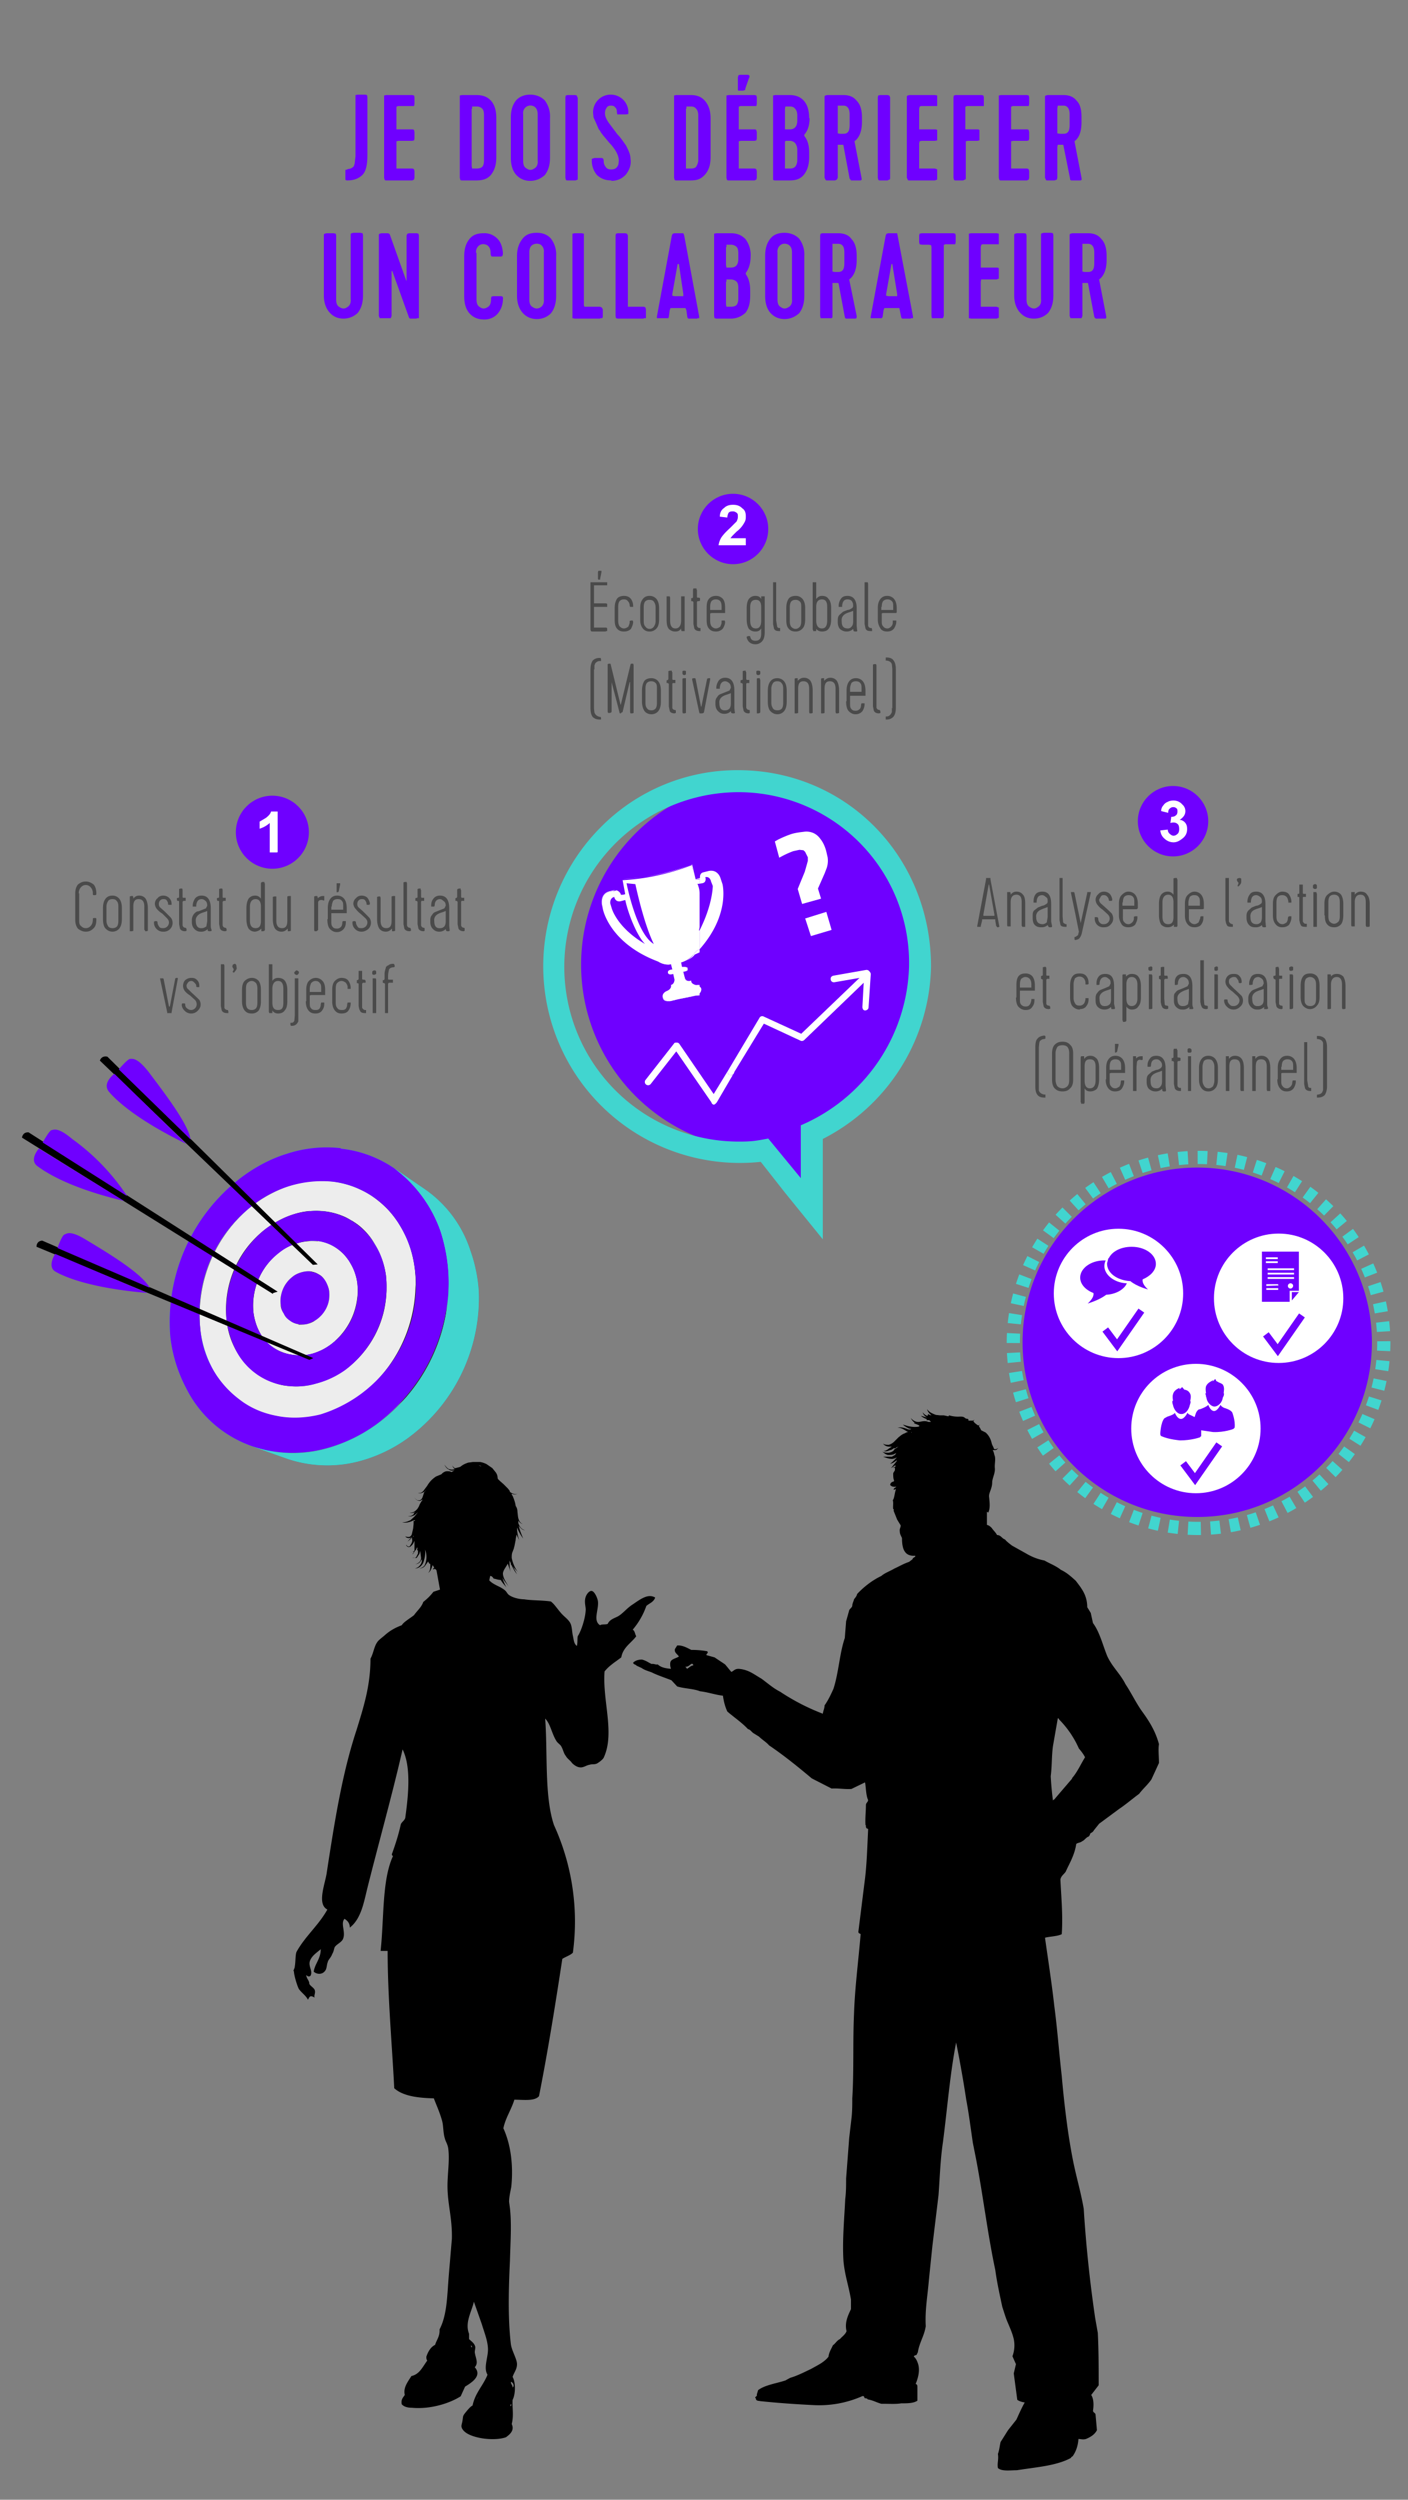 <svg xmlns="http://www.w3.org/2000/svg" xmlns:xlink="http://www.w3.org/1999/xlink" viewBox="0 0 320 568"><rect x="0" y="0" width="320" height="568" fill="#808080" stroke="none"/><path fill="#6F00FF" d="M79 38.4c.6 0 1-.2 1.4-.6l.2-.6.2-1.7V21.6l.5-.1H83l.4.1.1.4v13.3c0 2-.3 3.5-1 4.3S80.6 41 79 41c-.2 0-.4 0-.5-.2v-2.2l.5-.1zM93.7 41h-5.9c-.2 0-.3 0-.4-.2l-.1-.4V21.7l.5-.1h5.9l.4.1.1.4v1.5l-.1.5h-3.5c-.3 0-.4.1-.5.2v5.1h3.5c.3 0 .4 0 .5.2l.1.4v1.5l-.1.4-.4.1h-3.1l-.5.1v6.2h3.5c.3 0 .4.1.5.2l.1.4v1.5l-.1.4-.4.2zM105 21.6h3.3c1.4 0 2.5.4 3.3 1.3s1.2 2.2 1.2 4v8.8c0 1.7-.4 3-1.2 4s-2 1.3-3.3 1.3H105c-.2 0-.3 0-.4-.2l-.1-.4V21.7l.5-.1zm2.2 3.1v13l.1.6h1c.5 0 1-.1 1.3-.4s.4-.9.4-1.5V26.2c0-.7-.1-1.2-.4-1.5-.4-.4-.8-.5-1.3-.5h-1v.5zm17.8 2v9.1c0 1.7-.4 3-1.2 4-.9.8-2 1.3-3.3 1.3s-2.4-.5-3.2-1.4c-.8-.9-1.2-2.2-1.2-3.9v-9c0-1.8.4-3 1.2-4 .8-.9 2-1.3 3.2-1.3s2.4.4 3.3 1.3a6 6 0 0 1 1.2 4zm-2.8 9.8V26c0-.8-.2-1.4-.8-1.8-.6-.3-1.1-.3-1.7 0-.6.4-.9 1-.8 1.8v10.5c0 .9.2 1.5.8 1.8.6.4 1.1.4 1.7 0 .6-.3.9-1 .8-1.8zm9.1-14.4v18.7l-.5.2H129c-.2 0-.3 0-.4-.2l-.1-.4V22.1l.1-.4.4-.1h1.7l.4.1.1.4zM139 41c-1.4 0-2.4-.4-3.3-1.2a5 5 0 0 1-1.2-3.3v-.4l.6-.2h1.6c.3 0 .5.2.5.7 0 .6.2 1 .5 1.4.3.4.7.5 1.2.5s.9-.1 1.2-.4.5-.7.5-1.2c.2-1.1-.4-2.5-1.7-4a21 21 0 0 1-1.2-1.4l-.6-.7-.6-.8c0-.2-.3-.4-.5-.8a51.2 51.2 0 0 0-1.1-2.5l-.1-.9a4 4 0 0 1 4-4.3 4 4 0 0 1 4 3.7v.7l-.5.1h-2l-.1-.5c0-.5-.1-.9-.4-1.1-.2-.3-.5-.4-1-.4s-.8.2-1 .6a2 2 0 0 0-.3 1.2c0 .7.4 1.5 1 2.3l1.8 2.4c.7.7 1.3 1.6 2 2.6.5 1 1 2 1 3 .2 1.3-.2 2.4-1 3.5-.9 1-2 1.5-3.4 1.5zm14.7-19.4h3.3c1.4 0 2.4.4 3.2 1.3s1.3 2.2 1.3 4v8.8c0 1.7-.4 3-1.3 4S158.4 41 157 41h-3.3c-.2 0-.3 0-.4-.2l-.1-.4V21.7l.5-.1zm2.2 3.1v13.6h1.1c.5 0 1-.1 1.2-.4s.5-.9.5-1.5V26.2c0-.7-.2-1.2-.5-1.5-.3-.4-.7-.5-1.2-.5h-1v.5zM171.5 41h-5.9c-.2 0-.3 0-.4-.2l-.1-.4V21.7l.5-.1h5.9l.4.1.1.4v1.5l-.1.5h-3.5c-.3 0-.4.1-.5.2v5.1h3.5c.3 0 .4 0 .5.2l.1.4v1.5l-.1.4-.4.1h-3.1l-.5.1v6.2h3.5c.3 0 .4.1.5.2l.1.4v1.5l-.1.4-.4.2zm-2.6-20.4h-1c-.1 0-.2 0-.2-.3v-2.7l.1-.4c0-.1.2-.2.5-.2h1.6c.4 0 .6.3.3.8l-.8 2.3c0 .3-.1.4-.2.4l-.3.1zm15.1 6.2c0 1.6-.4 2.9-1.2 3.8v.3c.8 1 1.1 2.2 1.1 3.8v1c0 1.7-.4 3-1.2 4s-1.9 1.3-3.2 1.3h-3.3c-.2 0-.4 0-.5-.2V21.7l.5-.1h3.3c1.3 0 2.4.4 3.2 1.3s1.2 2.2 1.2 4zm-5.6-2v4.6h1.1c1.1 0 1.7-.7 1.7-2v-1.2c0-.7-.2-1.2-.5-1.5-.3-.4-.7-.5-1.2-.5h-1l-.1.5zm0 7.8v5.7h1.1c.5 0 .9-.1 1.2-.4s.5-.9.5-1.5V34c0-.6-.2-1.1-.5-1.5-.3-.3-.7-.5-1.2-.5h-.8c-.2 0-.2.1-.3.2v.4zm9.6-11h3.7c1.3 0 2.3.4 3 1.3.8.8 1.2 2 1.2 3.8v1c0 2.1-.6 3.6-1.7 4.4l1.6 8.3c.1.4 0 .6-.3.6h-2.1l-.1-.2-.2-.2-1.4-7.5c0-.2-.1-.2-.3-.2h-1v7.5l-.2.4-.4.2H188c-.2 0-.3 0-.4-.2l-.2-.4V22.1c0-.2 0-.3.2-.4l.4-.1zm3.7 2.4h-1.3v6.3l.5.1h.8c1 0 1.4-.6 1.4-2V26c0-1.3-.5-2-1.4-2zm10.6-1.9v18.3c0 .2 0 .4-.2.4l-.4.2H200c-.2 0-.3 0-.4-.2l-.1-.4V22.1l.1-.4.4-.1h1.7l.4.1.2.4zM212.5 41h-5.8c-.2 0-.4 0-.4-.2l-.2-.4V22.1c0-.2 0-.3.2-.4l.4-.1h5.8l.5.1v2.4h-3.5c-.3 0-.5.1-.5.2l-.1.4v4.7h3.6c.2 0 .4 0 .5.2v2.3l-.5.1h-3l-.5.1-.1.5v5.7h3.6l.5.2v2.3l-.5.2zm6.5 0h-1.8c-.2 0-.3 0-.4-.2l-.1-.4V22.1l.1-.4.4-.1h5.9l.4.1.1.4v2H220c-.4 0-.5.1-.6.2v5.1h2.7c.2 0 .4 0 .5.2v2.3l-.5.1H220l-.5.1v8.3c0 .2 0 .4-.2.4l-.4.2zm14.4 0h-5.9c-.2 0-.3 0-.4-.2l-.1-.4V21.7l.5-.1h5.9l.4.1.1.4v1.5l-.1.5h-3.5c-.3 0-.4.1-.5.2v5.1h3.5c.3 0 .4 0 .5.2l.1.4v1.5l-.1.4-.4.1h-3.1l-.5.1v6.2h3.5c.3 0 .4.1.5.2l.1.4v1.5l-.1.4-.4.2zm4.6-19.4h3.7c1.3 0 2.3.4 3 1.3.8.8 1.1 2 1.1 3.8v1c0 2.1-.5 3.6-1.6 4.4l1.6 8.3c.1.4 0 .6-.3.6h-2.1l-.2-.2v-.2l-1.5-7.5c0-.2-.1-.2-.3-.2h-1l-.1.5v7l-.1.4-.5.2h-1.6c-.2 0-.4 0-.4-.2l-.2-.4V22.1c0-.2 0-.3.2-.4l.4-.1zm3.7 2.4h-1.3l-.1.6v5.7l.6.1h.8c1 0 1.4-.6 1.4-2V26c0-1.3-.5-2-1.4-2zm-162 44V53.4c0-.2 0-.3.2-.4l.4-.1h1.6l.5.1.1.4v13.7c0 1.7-.4 3-1.2 4-.8.8-2 1.3-3.2 1.3-1.4 0-2.4-.5-3.2-1.4s-1.3-2.2-1.3-3.9V53.5c0-.2 0-.3.2-.4l.4-.1h1.6l.5.1.1.4V68c0 .9.2 1.5.8 1.8.6.4 1.2.4 1.7 0 .6-.3.9-1 .8-1.8zm15 4.4h-1.3c-.3 0-.4-.1-.5-.4l-3.7-10.3v-.1H89v10.2l-.2.5h-2.5l-.2-.5V53.5c0-.2 0-.3.2-.4l.4-.1H88c.3 0 .5.1.6.3l3.7 10.4c0 .1.1.1.1 0V53.5l.2-.4.4-.1h1.7l.4.1.1.4v18.8h-.5zm13.6-15V68c0 .9.2 1.5.8 1.8.5.4 1.1.4 1.7 0 .6-.3.8-1 .8-1.8v-.2l.1-.4.4-.1h1.7c.4 0 .6.2.5.7a5.1 5.1 0 0 1-1.3 3.4 4 4 0 0 1-3 1.2c-1.4 0-2.5-.5-3.3-1.4s-1.2-2.2-1.2-3.9v-9c0-1.8.4-3 1.2-4s1.9-1.3 3.2-1.3a4 4 0 0 1 3 1.1c.9.8 1.3 2 1.4 3.4 0 .5-.1.8-.5.8H112c-.2 0-.3 0-.4-.2l-.1-.4v-.2c0-.8-.2-1.4-.8-1.8-.6-.3-1.2-.3-1.7 0s-.9 1-.8 1.8zm18.1.7v9.1c0 1.7-.4 3-1.2 4-.8.8-1.9 1.3-3.2 1.3s-2.4-.5-3.2-1.4-1.3-2.2-1.3-3.9v-9c0-1.8.5-3 1.3-4s1.9-1.3 3.2-1.3 2.4.4 3.2 1.3a6 6 0 0 1 1.2 4zm-2.8 9.8V57.4c.1-.8-.2-1.4-.7-1.8-.6-.3-1.2-.3-1.8 0s-.8 1-.8 1.8V68c0 .9.2 1.5.8 1.8.6.4 1.2.4 1.8 0 .5-.3.8-1 .7-1.8zm12.8 4.5h-5.8l-.5-.1V53.1l.5-.1h1.6l.5.1v16.1c0 .3.1.5.2.5h3.5l.4.2.2.4v1.5c0 .2 0 .4-.2.5h-.4zm9.9 0h-5.9l-.4-.1-.1-.5V53.5l.1-.4.4-.1h1.7l.4.1.2.4v16.2h3.5c.3 0 .4.1.5.2l.1.4v2h-.5zm12.2 0h-1.7a2 2 0 0 1-.3 0l-.2-.1-.1-.3-.2-1.5-.2-.5h-3.4l-.2.5-.2 1.5-.1.3h-2.6v-.4l3.4-18.4.2-.4.4-.1h2l.2.5 3.4 18.4v.4h-.4zM154 60l-1.2 6.8v.4l.5.1h2v-.5l-1-6.8h-.3zm16.6-1.8c0 1.6-.4 2.9-1.1 3.8v.3c.7 1 1 2.2 1 3.8v1c0 1.7-.3 3-1.1 4-.9.8-2 1.3-3.3 1.3h-3.3l-.4-.1-.1-.5V53.1l.5-.1h3.3c1.4 0 2.4.4 3.3 1.3a6 6 0 0 1 1.2 4zm-5.6-2v4l.1.6h1c1.2 0 1.7-.7 1.7-2v-1.2c0-.7-.1-1.2-.4-1.5s-.8-.5-1.3-.5h-1v.5zm0 7.8v5.2l.1.5h1c.5 0 1-.1 1.3-.4.3-.4.4-.9.4-1.5v-2.4c0-.6-.1-1.1-.4-1.4s-.8-.5-1.3-.5h-1v.5zm17.8-5.9v9.1c0 1.7-.4 3-1.2 4-.9.8-2 1.3-3.3 1.3s-2.4-.5-3.2-1.4-1.2-2.2-1.2-3.9v-9c0-1.8.4-3 1.2-4s2-1.3 3.2-1.3 2.4.4 3.3 1.3a6 6 0 0 1 1.2 4zM180 68V57.4c0-.8-.2-1.4-.8-1.8-.6-.3-1.2-.3-1.7 0s-.9 1-.8 1.8V68c0 .9.2 1.5.8 1.8.5.4 1.1.4 1.7 0 .6-.3.9-1 .8-1.8zm7-15h3.5c1.3 0 2.4.4 3 1.3.8.8 1.2 2.1 1.2 3.8v1c0 2.1-.6 3.6-1.7 4.4l1.7 8.3c0 .4 0 .6-.4.6h-1.7a2 2 0 0 1-.3 0l-.2-.1-.1-.3-1.4-7.5c0-.2-.2-.2-.4-.2h-1v7.5c0 .2 0 .4-.2.5h-2.5l-.1-.5V53.5l.1-.4.4-.1zm3.5 2.4h-1.3v6.3l.5.1h.8c1 0 1.4-.6 1.4-2v-2.4c0-1.3-.4-2-1.4-2zm16.5 17h-1.6a2 2 0 0 1-.3 0l-.2-.1-.1-.3-.3-1.5-.1-.5H201l-.2.5-.2 1.5-.2.3h-2.5c0-.1-.1-.2 0-.4l3.4-18.4.2-.4.4-.1h2l.1.5 3.5 18.4v.4h-.5zM202.6 60l-1.2 6.8v.4l.5.1h2v-.5l-1.1-6.8h-.2zm6.3-5v-1.5l.1-.4.5-.1h7.2l.4.1.1.4V55l-.1.5H215c-.3 0-.4.1-.5.2v16.1l-.2.5h-2.5l-.1-.5V56.1l-.1-.4-.5-.1h-1.6l-.5-.1-.1-.5zm17.6 17.4h-5.8l-.5-.1V53.1l.5-.1h5.8l.5.1v2.4h-3.5c-.3 0-.5.1-.5.2l-.1.4v4.7h3.6c.2 0 .4 0 .5.2v2.3l-.5.2H223l-.1.5v5.7h3.6l.5.2v2.3l-.5.2zm10.1-4.4V53.4c0-.2 0-.3.2-.4l.4-.1h1.7l.4.1.1.4v13.7c0 1.7-.4 3-1.2 4-.8.8-1.9 1.3-3.2 1.3-1.4 0-2.4-.5-3.2-1.4s-1.3-2.2-1.3-3.9V53.5c0-.2 0-.3.2-.4l.4-.1h1.7l.4.1.1.4V68c0 .9.2 1.5.8 1.8.6.4 1.2.4 1.7 0 .6-.3.9-1 .8-1.8zm7.1-15h3.6c1.3 0 2.3.4 3 1.3.8.8 1.2 2.1 1.2 3.8v1c0 2.1-.6 3.6-1.7 4.4l1.6 8.3c.1.4 0 .6-.3.6h-1.7a2 2 0 0 1-.3 0l-.2-.1-.2-.3-1.4-7.5c0-.2-.1-.2-.3-.2h-1v7.5l-.2.5h-2.5l-.2-.5V53.5c0-.2 0-.3.2-.4l.4-.1zm3.6 2.4H246v6.3l.5.1h.8c1 0 1.4-.6 1.4-2v-2.4c0-1.3-.5-2-1.4-2z"/><circle cx="61.9" cy="189.1" r="8.3" fill="#6F00FF"/><circle cx="166.6" cy="120.2" r="8" fill="#6F00FF"/><circle cx="266.6" cy="186.6" r="8" fill="#6F00FF"/><path fill="#6F00FF" d="M174 261.4a42.2 42.2 0 0 1-6.2-83.9 41.4 41.4 0 0 1 41.5 42.2c0 15.6-9.5 30.1-24.3 37.5v17.5l-11-13.3z"/><path fill="#41D5CF" d="M167.7 180a38.8 38.8 0 0 1 38.9 39.7 40.5 40.5 0 0 1-24.6 36v12l-7.4-9c-2.6.5-3.7.7-6.4.7a39.7 39.7 0 0 1-.5-79.4m0-5a43.6 43.6 0 0 0-31.2 13 44.7 44.7 0 0 0 36.4 76l5.5 7 8.6 10.6v-22.8a45 45 0 0 0 24.6-39.1c0-25-19.2-44.7-43.9-44.7z"/><path fill="#4A4A4A" d="M18 203v6c0 .6 0 1.1.4 1.4.3.3.6.5 1.1.5.5 0 .8-.2 1.1-.5.3-.3.5-.8.5-1.4v-.1c0-.2 0-.3.3-.3h.2c.2 0 .3 0 .3.3 0 1-.2 1.6-.6 2-.5.5-1 .8-1.8.8-.7 0-1.3-.3-1.8-.7-.4-.5-.6-1.2-.6-2v-6c0-.8.2-1.5.6-2 .5-.4 1-.7 1.8-.7.7 0 1.3.3 1.8.7.4.5.6 1.2.6 2v.1c0 .2-.1.3-.3.3h-.2c-.2 0-.3 0-.3-.3v-.1a2 2 0 0 0-.5-1.4c-.3-.3-.6-.5-1.1-.5-.5 0-.8.2-1.1.5a2 2 0 0 0-.5 1.4zm5.4 5.8v-2.4c0-1 .2-1.7.6-2.2s.9-.7 1.6-.7a2 2 0 0 1 1.5.7c.4.5.6 1.2.6 2.2v2.4c0 1-.2 1.7-.6 2.2a2 2 0 0 1-1.5.7c-.7 0-1.2-.3-1.6-.7s-.6-1.2-.6-2.2zm3.5.4V206c0-.6-.1-1-.4-1.3-.2-.3-.5-.4-1-.4-.3 0-.7.1-.9.4-.2.3-.4.7-.4 1.3v3.2c0 .6.2 1 .4 1.3.2.3.6.4 1 .4s.7-.1 1-.4c.2-.3.3-.7.3-1.3zm5.9 2.1V206c0-1.1-.4-1.7-1.3-1.7s-1.2.6-1.2 1.7v5.5l-.3.1h-.5v-7.9l.3-.1h.4l.1.3v.3c.3-.4.7-.7 1.3-.7.6 0 1.1.2 1.5.7.3.5.5 1.2.5 2.2v5.1l-.3.1H33l-.1-.3zm6.2-5.9v.2h-.5c-.2 0-.3 0-.3-.2 0-.3-.1-.5-.3-.8s-.5-.3-.8-.3-.5.1-.7.3-.3.5-.3.8c0 .2 0 .5.3.8l.8.7a37.4 37.4 0 0 1 1.7 1.7 2 2 0 0 1-1.8 3.1 2 2 0 0 1-1.5-.6 2 2 0 0 1-.6-1.5v-.2l.3-.1h.2c.2 0 .3.1.3.3 0 .4.2.7.4 1s.6.3.9.3a1.3 1.3 0 0 0 1.3-1.3c0-.4-.2-.7-.5-1l-1-1a5 5 0 0 1-1.2-1 2 2 0 0 1-.5-1.2c0-.5.2-1 .6-1.3.3-.4.8-.6 1.3-.6s1 .2 1.3.5c.4.4.6.8.6 1.4zm2.5-3.2v1.6c0 .1 0 .2.2.2h.5v.7h-.5l-.2.2v5.4c.1.3.3.5.6.5l.2.1.1.2v.4l-.3.1c-.6 0-1-.2-1.2-.6l-.2-1v-5.1c0-.1 0-.2-.2-.2h-.2l-.1-.3v-.3l.3-.1c.1 0 .2 0 .2-.2V202l.3-.1h.4l.1.3zm4.3 2.1c-.7 0-1.1.5-1.2 1.4v.3h-.8v-.2c0-.6.2-1.1.5-1.6.3-.4.8-.7 1.5-.7 1.4 0 2.1 1 2.1 2.9v4c0 .1 0 .5.2.9 0 .2 0 .3-.4.3h-.2l-.3-.1v-.4a2 2 0 0 1-1.6.6c-.6 0-1-.2-1.4-.6s-.6-.9-.6-1.6v-.5a2.2 2.2 0 0 1 1.2-1.9c.4 0 .7-.2 1-.3l1-.4.3-.6c0-.4-.1-.8-.3-1s-.5-.5-1-.5zm.1 6.6c.4 0 .7-.2 1-.4l.2-1.2V207a9 9 0 0 1-.8.3 5 5 0 0 0-.8.3c-.7.4-1.1 1-1 1.7 0 1.1.5 1.7 1.4 1.6zm4.7-8.7v1.6c0 .1 0 .2.2.2h.5v.7h-.5l-.2.2v5.4c.1.3.3.5.6.5l.2.1.1.2v.4l-.3.1c-.6 0-1-.2-1.2-.6l-.2-1v-5.1c0-.1 0-.2-.2-.2h-.2l-.1-.3v-.3l.3-.1c.1 0 .2 0 .2-.2V202l.3-.1h.4l.1.3zm9.6-1.5v10.6l-.1.2-.3.1h-.4v-.6c-.4.4-.8.6-1.4.7-.6 0-1.1-.2-1.5-.7-.3-.5-.5-1.2-.5-2.2v-2.4c0-1 .2-1.7.5-2.2.4-.5.9-.7 1.5-.7s1 .3 1.3.7v-3.5l.1-.2.2-.1h.5v.3zm-3.4 5.3v3.2c0 1.1.4 1.7 1.3 1.7s1.2-.6 1.2-1.7V206c0-1.1-.4-1.7-1.2-1.7s-1.3.6-1.3 1.7zm6-2v5.2c0 1.1.4 1.7 1.3 1.7s1.2-.6 1.2-1.7v-5.5l.3-.1h.5v7.9l-.3.1h-.4v-.6c-.4.4-.8.7-1.4.7-.6 0-1.1-.2-1.5-.7-.3-.5-.5-1.2-.5-2.2v-5l.3-.1h.5v.3zm10.5.5H73c-.3 0-.6.1-.7.5v6.3l-.2.2-.2.1h-.4l-.1-.3v-7.6l.3-.1h.4l.1.3v.2c.4-.3.7-.5 1.2-.5h.3v1h-.3zm1.2 4.3v-2.4c0-1 .2-1.7.6-2.2s.9-.7 1.5-.7a2 2 0 0 1 1.6.7c.4.5.6 1.2.6 2.2v1.1h-3.5v1.8c0 .6 0 1 .3 1.3.2.3.5.4 1 .4.3 0 .6-.1.9-.4.2-.2.3-.6.3-1l.1-.3h.7v.2c0 .6-.1 1.1-.5 1.6a2 2 0 0 1-1.6.7c-.6 0-1.1-.3-1.5-.7s-.6-1.2-.6-2.2zm.8-2.8v.7H78v-.7c0-.6 0-1-.3-1.3-.2-.3-.5-.4-1-.4-.4 0-.7.1-1 .4-.1.3-.3.7-.3 1.3zm1.4-3.2l-.2-.1v-2h.8v.3l-.3 1.5-.1.2h-.2zm7.3 2.6v.2h-.4c-.2 0-.3 0-.3-.2 0-.3-.1-.5-.3-.8s-.5-.3-.8-.3-.5.1-.7.3-.3.5-.3.8c0 .2 0 .5.3.8l.8.7a37.4 37.4 0 0 1 1.7 1.7 2 2 0 0 1-.3 2.5c-.5.4-1 .6-1.5.6a2 2 0 0 1-1.5-.6 2 2 0 0 1-.6-1.5v-.2l.3-.1h.2c.1 0 .3.1.3.3 0 .4.2.7.4 1s.5.3.9.3a1.3 1.3 0 0 0 1.3-1.3c0-.4-.2-.7-.5-1l-1.1-1a5 5 0 0 1-1-1 2 2 0 0 1-.6-1.2c0-.5.2-1 .6-1.3.3-.4.8-.6 1.3-.6s1 .2 1.3.5c.3.4.5.8.6 1.4zm2.5-1.4v5.2c0 1.1.4 1.7 1.3 1.7s1.2-.6 1.2-1.7v-5.5l.3-.1h.5v7.9l-.3.1h-.4v-.6c-.4.4-.8.7-1.4.7-.6 0-1.1-.2-1.5-.7-.3-.5-.5-1.2-.5-2.2v-5l.3-.1h.4l.1.3zm6.6 6.8l.2.1.1.3v.3l-.3.1c-.6 0-1-.2-1.2-.6l-.2-1v-9.5l.3-.1h.4l.1.3v9.6c.1.3.3.5.6.5zm2.6-8.6v1.6l.1.2h.6v.7h-.6l-.1.2v5.4c.1.3.3.5.6.5l.2.1v.6l-.2.1c-.6 0-1-.2-1.2-.6l-.2-1v-5.1l-.2-.2h-.3v-.6l.3-.1c.1 0 .2 0 .2-.2V202l.3-.1h.4v.3zm4.3 2.1c-.7 0-1.2.5-1.2 1.4l-.1.3H98v-.2c0-.6.1-1.1.5-1.6.3-.4.8-.7 1.5-.7 1.4 0 2.1 1 2.1 2.9v4l.1.9c0 .2 0 .3-.3.3h-.3l-.2-.1-.1-.4a2 2 0 0 1-1.5.6c-.6 0-1-.2-1.4-.6s-.6-.9-.6-1.6v-.5c0-.4.1-.8.4-1.1.2-.4.5-.6.8-.7l1-.4 1-.4.3-.6c0-.4-.1-.8-.4-1s-.5-.5-.9-.5zm.1 6.6c.4 0 .7-.2.9-.4.2-.3.3-.6.3-1.2V207a9 9 0 0 1-.8.3 5 5 0 0 0-.8.3c-.8.4-1.1 1-1 1.7 0 1.1.4 1.7 1.4 1.6zm4.7-8.7v1.6l.1.2h.6v.7h-.6l-.1.2v5.4c.1.3.3.5.6.5l.2.1v.6l-.2.1c-.6 0-1-.2-1.2-.6l-.2-1v-5.1l-.2-.2h-.3v-.6l.3-.1.1-.2v-1.6l.1-.2.3-.1h.4v.3zm-64.8 20h.4v.3L39 230v.2h-1v-.2l-1.6-7.5v-.2h.7l.1.2 1.2 6.2h.2l1.2-6.2v-.2h.2zm5.3 1.8v.3h-.4c-.2 0-.3 0-.3-.3s-.2-.5-.4-.7-.4-.4-.7-.4-.6.1-.8.4-.3.4-.3.7c0 .3.1.6.4.8l.8.8a37.4 37.4 0 0 1 1.7 1.6c.2.3.3.7.3 1 0 .7-.3 1.1-.7 1.5a2 2 0 0 1-1.4.6 2 2 0 0 1-1.5-.6 2 2 0 0 1-.7-1.4l.1-.3h.4c.2 0 .3 0 .3.3 0 .4.2.7.5.9s.5.3.9.3a1.3 1.3 0 0 0 1.2-1.3c0-.3-.1-.7-.4-1l-1.1-1a5 5 0 0 1-1.1-.9 2 2 0 0 1-.5-1.3c0-.5.2-1 .5-1.3.4-.3.8-.5 1.4-.5s.9.1 1.3.5c.3.3.5.7.5 1.3zm6.3 5.5h.2l.1.3v.4h-.3c-.6 0-1-.2-1.2-.6l-.2-1v-9.5h.7l.1.3v9.6c.1.3.3.4.6.5zm1.2-9.9l.1-.4.4-.2c.2 0 .3.1.4.3l.1.7c0 .3-.3.6-.6 1h-.1l-.2-.1v-.2c.2-.2.2-.4.2-.5l-.1-.2a.7.7 0 0 1-.2-.4zm2.2 7.9V225c0-1 .2-1.7.6-2.1s1-.7 1.6-.7a2 2 0 0 1 1.6.7c.3.4.5 1.1.5 2v2.6c0 1-.2 1.6-.5 2.1a2 2 0 0 1-1.6.7c-.7 0-1.2-.2-1.6-.7s-.6-1.2-.6-2.1zm3.5.3v-3.1c0-.6-.1-1-.3-1.3-.3-.3-.6-.5-1-.5s-.7.2-1 .5c-.2.2-.3.7-.3 1.3v3.1c0 .6.1 1 .3 1.3.3.3.6.4 1 .4s.7-.1 1-.4c.2-.3.3-.7.3-1.3zm2.6 2.2v-10.9h.8v3.8c.3-.5.8-.7 1.3-.7.6 0 1.2.2 1.5.6.4.5.6 1.2.6 2.2v2.5c0 1-.2 1.7-.6 2.1-.3.5-.9.7-1.5.7-.5 0-1-.2-1.3-.7v.6h-.7l-.1-.3zm3.3-2.2v-3.1c0-1.2-.4-1.8-1.2-1.8s-1.3.6-1.3 1.8v3.1c0 1.2.4 1.7 1.3 1.7s1.2-.5 1.2-1.7zm1.9 4.6c.3 0 .5-.2.6-.5l.1-1.2v-8.4h.8v9.8c-.3.6-.7 1-1.5 1h-.2l-.1-.3v-.4h.3zm.8-11a.4.4 0 0 1-.2-.5l.4-.4c.2 0 .3 0 .5.2.1 0 .2.3.1.4 0 .2-.2.3-.3.4s-.4 0-.5-.1zm2.5 6.1V225c0-1 .2-1.7.6-2.1s.9-.7 1.6-.7a2 2 0 0 1 1.5.7c.4.4.6 1.1.6 2v1.2h-3.2l-.3.1v1.6c0 .6 0 1 .3 1.3.2.3.5.4 1 .4.3 0 .6 0 .9-.3.2-.3.3-.6.3-1l.1-.4h.7v.2c0 .6-.1 1.1-.5 1.6-.3.5-.9.7-1.5.7-.7 0-1.2-.2-1.6-.7s-.6-1.2-.6-2.1zm.8-2.8v.7H73v-.7c0-.6 0-1-.3-1.3-.2-.3-.5-.5-1-.5-.4 0-.7.2-1 .5-.1.3-.3.7-.3 1.3zm7.2 5.6c-.6 0-1.1-.2-1.5-.7s-.6-1.2-.6-2.1V225c0-1 .2-1.7.6-2.1s.9-.7 1.5-.7c.7 0 1.3.2 1.6.7.3.4.5 1 .5 1.5v.3H79v-.4c0-.4-.2-.7-.4-1-.3-.2-.6-.4-1-.4s-.7.2-1 .5c-.2.2-.3.7-.3 1.3v3.1c0 .6.1 1 .4 1.3.2.3.5.4 1 .4.3 0 .6 0 .9-.3.2-.3.3-.6.3-1l.1-.4h.7v.2c0 .6-.2 1.2-.5 1.6-.3.5-.9.7-1.6.7zm4.7-9.5v1.7l.2.1h.3l.2.1.1.2v.4h-.6l-.2.2v5.5c.2.3.3.4.6.5h.3v.7h-.3c-.6 0-1-.2-1.1-.6-.2-.3-.2-.6-.3-1v-5.1l-.2-.1h-.2v-.7h.2l.2-.2v-1.9h.8v.2zm2.7.7c-.1 0-.3 0-.4-.2v-.5c.1-.2.3-.3.5-.3s.3 0 .4.3v.5l-.4.2zm.5 1v7.7h-.8v-7.9h.7l.1.3zm3.9-2.7c-.5 0-.8.2-1 .5 0 .2-.2.7-.2 1.5v.6c0 .2.1.2.2.2h.9v.7h-.9l-.2.2v6.7h-.7v-6.7l-.2-.1-.3-.1v-.6h.3l.1-.3v-1.3a6 6 0 0 1 .3-1.2v-.2l.2-.1v-.1l.2-.1h.1c.3-.3.7-.4 1.2-.4l.2.1.1.3v.3l-.3.1z"/><path fill="#FFF" d="M63 193.7h-1.7V187a6 6 0 0 1-2.3 1.3v-1.6l1.5-.9c.5-.4 1-.9 1.1-1.4h1.5v9.2z"/><path fill="#4A4A4A" d="M137.7 143.5h-3.2l-.2-.1-.1-.3v-10.8h3.8v.7h-3v4.1h2.7l.3.1v.7h-3v4.7h2.7c.2 0 .2.1.3.2v.6h-.3zm-1.5-11.8h-.1c-.1 0-.2 0-.2-.2V130l.1-.3h.7v.3l-.3 1.5v.2h-.2zm5.6 11.8c-.7 0-1.2-.2-1.6-.7s-.5-1.1-.5-2v-2.6c0-1 .2-1.6.5-2.1s1-.7 1.6-.7c.7 0 1.2.2 1.6.7.3.4.5 1 .5 1.6v.2h-.7l-.1-.3c0-.5-.2-.8-.4-1-.2-.3-.5-.4-.9-.4s-.7.1-1 .4c-.2.3-.3.7-.3 1.3v3.1c0 .6.1 1 .3 1.3.3.3.6.5 1 .5s.7-.2 1-.4c.1-.3.3-.6.3-1v-.3l.3-.1h.4l.1.3c0 .5-.2 1-.5 1.6-.4.4-.9.6-1.6.6zm3.7-2.8v-2.5c0-1 .2-1.6.6-2.1s.9-.7 1.5-.7a2 2 0 0 1 1.6.7c.4.5.6 1.2.6 2.1v2.5c0 1-.2 1.7-.6 2.1a2 2 0 0 1-1.6.7c-.6 0-1.1-.2-1.5-.7s-.6-1.1-.6-2zm3.5.3v-3c0-.6-.2-1-.4-1.3-.2-.3-.6-.4-1-.4s-.7.1-1 .4c-.2.3-.3.7-.3 1.3v3.1c0 .6.1 1 .4 1.3.2.3.5.5 1 .5.3 0 .7-.2.9-.5.2-.3.4-.7.4-1.3zm3.3-5.2v5.2c0 1.2.4 1.8 1.2 1.8s1.3-.6 1.3-1.8v-5.5h.8v7.9h-.7l-.1-.3v-.3c-.3.5-.7.7-1.3.7a2 2 0 0 1-1.5-.6c-.4-.5-.5-1.2-.5-2.2v-5.2h.7l.1.3zm6.1-1.8v1.7l.1.1h.3l.3.1v.6l-.3.1h-.3l-.1.2v5.4c.1.3.3.5.6.5h.2v.7h-.2c-.6 0-1-.2-1.2-.6l-.2-1v-5l-.2-.2h-.3v-.7h.3l.1-.2V134l.1-.3h.7v.3zm2.2 6.7v-2.5c0-1 .1-1.6.5-2.1s1-.7 1.6-.7a2 2 0 0 1 1.6.7c.4.5.5 1.2.5 2.1v1.1h-3.1l-.3.1v1.6c0 .6.1 1 .3 1.3.3.3.6.5 1 .5s.7-.2 1-.4c.1-.3.3-.6.3-1v-.4h.7l.1.3c0 .5-.2 1-.5 1.5a2 2 0 0 1-1.6.7c-.7 0-1.2-.2-1.6-.7s-.5-1.1-.5-2zm.8-2.8v.7h2.6v-.7c0-.6-.1-1-.3-1.3-.3-.3-.6-.4-1-.4s-.7.1-1 .4c-.2.3-.3.7-.3 1.3zM173 144v-1.2c-.3.5-.7.7-1.3.7a2 2 0 0 1-1.5-.6c-.3-.5-.5-1.2-.5-2.2v-2.5c0-1 .2-1.7.5-2.1.4-.5.9-.7 1.5-.7s1 .2 1.3.7v-.6h.8v8.1c0 1-.2 1.6-.5 2a2 2 0 0 1-1.6.8c-1 0-1.7-.5-2-1.5 0-.2 0-.3.2-.3l.3-.1.3.1c.1.7.5 1 1.2 1 .4 0 .7-.1 1-.4.2-.3.3-.7.3-1.3zm-2.5-6.1v3.1c0 1.2.4 1.8 1.3 1.8.8 0 1.2-.6 1.2-1.8v-3c0-1.2-.4-1.7-1.2-1.7-.9 0-1.3.5-1.3 1.7zm6.5 4.8h.3v.7h-.2c-.6 0-1-.1-1.2-.6l-.2-1v-9.5h.7v8.7l.2 1.2c0 .3.2.5.5.5zm1.7-2v-2.5c0-1 .2-1.6.5-2.1s1-.7 1.6-.7a2 2 0 0 1 1.6.7c.4.5.6 1.2.6 2.1v2.5c0 1-.2 1.7-.6 2.1a2 2 0 0 1-1.6.7c-.7 0-1.2-.2-1.6-.7s-.5-1.1-.5-2zm3.4.3v-3c0-.6 0-1-.3-1.3-.3-.3-.6-.4-1-.4s-.7.1-1 .4c-.2.3-.3.7-.3 1.3v3.1c0 .6.1 1 .3 1.3.3.3.6.5 1 .5s.7-.2 1-.5c.2-.3.3-.7.3-1.3zm2.6 2.1v-10.8h.8v3.8c.4-.5.8-.7 1.3-.7.7 0 1.2.2 1.5.7.4.4.6 1.1.6 2.1v2.5c0 1-.2 1.7-.6 2.2-.3.4-.8.6-1.5.6-.5 0-1-.2-1.3-.6v.5h-.7v-.3zm3.3-2v-3.2c0-1.2-.4-1.7-1.2-1.7s-1.3.5-1.3 1.7v3.1c0 1.2.5 1.8 1.3 1.8s1.2-.6 1.2-1.8zm4.6-4.9c-.7 0-1.1.4-1.2 1.4v.3h-.8v-.2c0-.6.2-1.2.5-1.6.3-.5.8-.7 1.5-.7 1.4 0 2.1 1 2.1 2.8v4l.1 1c.1.2 0 .3-.3.3h-.2l-.3-.1-.1-.5a2 2 0 0 1-1.5.6c-.6 0-1-.2-1.4-.5s-.6-1-.6-1.6v-.5c0-.5.1-.9.4-1.2l.8-.7 1-.4c.4 0 .7-.2 1-.4.2-.1.3-.3.3-.6 0-.4-.1-.7-.3-1s-.6-.4-1-.4zm.1 6.6c.4 0 .7-.2.9-.5.2-.2.3-.6.3-1.1v-2.4a9 9 0 0 1-.8.3 5 5 0 0 0-.8.3c-.8.4-1.1 1-1 1.8 0 1.1.4 1.6 1.4 1.6zm5.2-.1h.2l.1.3v.4h-.3c-.6 0-1-.1-1.2-.6l-.2-1v-9.5h.7l.1.3v9.6c.1.3.3.5.6.5zm1.6-2v-2.5c0-1 .2-1.6.6-2.1s.9-.7 1.5-.7a2 2 0 0 1 1.6.7c.4.5.6 1.2.6 2.1v.9l-.1.2h-3.1l-.2.1v1.6c0 .6 0 1 .3 1.3.2.3.5.5 1 .5.3 0 .6-.2.8-.4.3-.3.4-.6.4-1v-.4h.8v.3c0 .5-.2 1-.5 1.5-.4.5-.9.7-1.6.7-.6 0-1.2-.2-1.5-.7s-.6-1.1-.6-2zm.8-2.8v.7h2.7v-.7c0-.6 0-1-.3-1.3-.3-.3-.6-.4-1-.4s-.7.1-1 .4c-.2.3-.3.7-.3 1.3zM135 152.1v8.9l.1.9c.2.5.5.8 1.2 1h.2l.1.2v.4h-.3c-.7 0-1.2-.2-1.6-.6-.3-.4-.5-1-.5-2v-8.8c0-.9.2-1.5.5-2 .4-.4.9-.6 1.6-.6h.2l.1.3v.4h-.3c-.4 0-.7.2-1 .5l-.2.5v.9zm6.2 10c-.3 0-.4 0-.4-.2L139 155v6.7l-.1.2-.3.1h-.4l-.1-.3v-10.8l.3-.1c.3 0 .4 0 .4.2l2.2 9v.1h.1l2.2-9.1c0-.1.1-.2.3-.2h.3l.1.3V162l-.3.1h-.4l-.1-.3V155h-.1l-1.6 6.8-.4.2zm4.7-2.8V157c0-1 .2-1.7.5-2.2s1-.7 1.6-.7a2 2 0 0 1 1.6.7c.4.5.6 1.2.6 2.2v2.4c0 1-.2 1.7-.6 2.2a2 2 0 0 1-1.6.7c-.6 0-1.2-.3-1.5-.7s-.6-1.2-.6-2.2zm3.4.4v-3.2c0-.6 0-1-.3-1.3-.3-.3-.6-.4-1-.4s-.7.1-1 .4c-.2.3-.3.7-.3 1.3v3.2c0 .6.1 1 .4 1.3.2.3.5.4 1 .4.3 0 .6-.1.9-.4.2-.3.3-.7.3-1.3zm3.5-7v1.6l.1.2h.6v.7h-.6l-.1.2v5.4c0 .3.3.5.5.5l.3.1v.6l-.3.1c-.5 0-1-.2-1.1-.6l-.2-1v-5.1l-.2-.2h-.3v-.6l.3-.1.1-.2v-1.8l.3-.1h.5v.3zm2.7.7c-.2 0-.3-.1-.4-.3v-.5c0-.2.2-.2.4-.2s.4 0 .4.2v.5c0 .2-.2.3-.4.3zm.4 1v7.6l-.3.1h-.4l-.1-.3v-7.6l.3-.1h.5v.3zm5.1-.3h.4v.3l-1.4 7.4-.1.2-.3.1h-.6l-.1-.3-1.6-7.4v-.2l.3-.1h.4l.1.2 1.2 6.2.1.1 1.3-6.3v-.1h.1l.2-.1zm3.8.7c-.7 0-1.1.5-1.2 1.4v.3h-.8v-.2c0-.6.2-1.1.5-1.6.3-.4.8-.7 1.5-.7 1.4 0 2.1 1 2.1 2.9v4l.1.9c.1.2 0 .3-.3.3h-.2l-.3-.1-.1-.4a2 2 0 0 1-1.5.6c-.6 0-1-.2-1.4-.6s-.6-.9-.6-1.6v-.5c0-.4.1-.8.4-1.1.2-.4.5-.6.8-.7l1-.4 1-.4.3-.6c0-.4-.1-.8-.3-1s-.6-.5-1-.5zm.1 6.6c.4 0 .7-.2.9-.4.2-.3.3-.6.3-1.2v-2.3a9 9 0 0 1-.8.3 5 5 0 0 0-.8.3c-.8.4-1.1 1-1 1.7 0 1.1.4 1.7 1.4 1.6zm4.7-8.7v1.6l.1.2h.6v.7h-.6l-.1.2v5.4c.1.3.3.5.6.5l.2.1v.6l-.2.1c-.6 0-1-.2-1.2-.6l-.2-1v-5.1l-.2-.2h-.3v-.6l.3-.1c.1 0 .2 0 .2-.2v-1.8l.3-.1h.4v.3zm2.7.7c-.2 0-.3-.1-.4-.3v-.5c0-.2.2-.2.4-.2s.4 0 .5.2v.5c-.1.2-.2.3-.5.3zm.5 1v7.4l-.1.2-.3.1h-.4v-7.9l.2-.1h.5v.3zm1.7 4.9V157c0-1 .2-1.7.6-2.2s.9-.7 1.6-.7a2 2 0 0 1 1.5.7c.4.5.6 1.2.6 2.2v2.4c0 1-.2 1.7-.6 2.2a2 2 0 0 1-1.5.7c-.7 0-1.2-.3-1.6-.7s-.6-1.2-.6-2.2zm3.5.4v-3.2c0-.6-.1-1-.4-1.3-.2-.3-.5-.4-1-.4-.3 0-.7.1-.9.4-.2.3-.4.7-.4 1.3v3.2c0 .6.2 1 .4 1.3.2.3.6.4 1 .4s.7-.1 1-.4c.2-.3.3-.7.3-1.3zm5.9 2.1v-5.3c0-1.1-.4-1.7-1.3-1.7s-1.2.6-1.2 1.7v5.5l-.3.1h-.5v-7.9l.3-.1h.4v.6c.4-.4.8-.7 1.4-.7.6 0 1.1.2 1.5.7.3.5.5 1.2.5 2.2v5.1l-.3.1h-.4l-.1-.3zm6 0v-5.3c0-1.1-.4-1.7-1.3-1.7s-1.2.6-1.2 1.7v5.5l-.3.1h-.5v-7.9l.3-.1h.4v.6c.4-.4.8-.7 1.4-.7.6 0 1.1.2 1.5.7.3.5.5 1.2.5 2.2v5.1l-.3.1h-.4l-.1-.3zm2.5-2.5V157c0-1 .2-1.7.6-2.2s.9-.7 1.5-.7a2 2 0 0 1 1.6.7c.4.5.6 1.2.6 2.2v1.1h-3.5v1.7c0 .6 0 1 .3 1.3.2.3.5.4 1 .4.3 0 .6-.1.9-.4.2-.2.3-.6.3-1l.1-.3h.7v.2a3 3 0 0 1-.5 1.6 2 2 0 0 1-1.6.7c-.6 0-1.1-.3-1.5-.7s-.6-1.2-.6-2.2zm.8-2.8v.7h2.6v-.7c0-.6 0-1-.3-1.3-.2-.3-.6-.4-1-.4s-.7.1-1 .4c-.1.3-.3.7-.3 1.3zm6.6 4.8l.2.1.1.3v.3l-.3.1c-.6 0-1-.2-1.2-.6l-.2-1V151l.3-.1h.4l.1.3v9.6c.1.3.3.5.6.5zm3-.3v-9l-.1-1c-.1-.5-.5-.8-1.2-.9h-.2v-.7h.2c.7 0 1.3.2 1.6.7.3.4.5 1 .5 2v8.7c0 1-.2 1.6-.5 2a2 2 0 0 1-1.6.7h-.2v-.7h.2c.5 0 .8-.3 1-.6l.2-.4v-1z"/><path fill="#FFF" d="M169.5 122.3v1.6h-6.2c.1-.6.3-1.2.6-1.7s1-1.3 2-2.2l1.5-1.5c.2-.4.3-.7.3-1.1 0-.4 0-.7-.3-.9s-.5-.3-.8-.3c-.4 0-.7 0-1 .3-.1.2-.3.6-.3 1.1l-1.7-.2c0-1 .4-1.6 1-2 .5-.5 1.2-.7 2-.7 1 0 1.6.3 2.1.8.6.4.8 1 .8 1.8 0 .4 0 .8-.2 1.2a6.3 6.3 0 0 1-1.9 2.3l-1 1-.4.5h3.5z"/><circle cx="272.1" cy="305" r="39.7" fill="#6F00FF"/><path fill="none" stroke="#41D5CF" stroke-dasharray="2.2 2.2" stroke-miterlimit="10" stroke-width="3" d="M272.2 347.3a42 42 0 0 1-41.9-42.2 42.1 42.1 0 1 1 84.2 0 42.2 42.2 0 0 1-42.3 42.2z"/><path fill="#4A4A4A" d="M227 210.7h-.4v-.1l-.2-.2-.2-1.2v-.3h-3v.3l-.3 1.2v.2h-.8v-.2l2-10.6v-.3h1v.3l2 10.6c.1.1 0 .2 0 .2h-.2zm-2.3-9.7l-1.2 6.8v.3h2.5v-.3l-1.2-6.8h-.1zm7.5 9.4V205c0-1.2-.4-1.7-1.2-1.7s-1.3.5-1.3 1.7v5.5h-.7l-.1-.2v-7.6h.7l.1.3v.3c.3-.4.7-.7 1.3-.7.6 0 1.1.2 1.5.7.4.4.5 1.2.5 2.1v5.2h-.7v-.2zm4.7-7c-.8 0-1.2.4-1.3 1.4v.3h-.7v-.2c0-.6.1-1.2.4-1.6.3-.5.9-.7 1.6-.7 1.4 0 2 1 2 2.8v4l.2 1c0 .2 0 .3-.3.3h-.3l-.2-.1-.2-.4a2 2 0 0 1-1.4.5c-.6 0-1.1-.1-1.5-.5s-.5-1-.5-1.6v-.5c0-.5 0-.8.3-1.2l.9-.7 1-.4c.3 0 .6-.2.9-.4.2-.1.3-.3.3-.5 0-.5 0-.8-.3-1s-.5-.5-1-.5zm0 6.6c.5 0 .7-.2 1-.4l.2-1.2v-2.3a9 9 0 0 1-.8.3 5 5 0 0 0-.7.3c-.8.3-1.2 1-1.1 1.7 0 1.1.5 1.6 1.5 1.6zm5.2 0h.3v.6h-.3c-.5 0-1-.1-1.1-.5l-.2-1v-9.6h.7v8.7l.1 1.2c0 .3.3.5.5.5zm1.3-7v-.3h.7l.1.2 1.4 6.8v.1l1.5-6.9v-.2h.8v.2l-2 9a3 3 0 0 1-.5 1.2c-.2.3-.5.4-1 .5l-.2-.1v-.6h.2l.6-.4.2-.8-.8-4-1-4.8zm9.4 1.4l-.1.3h-.4c-.2 0-.3 0-.3-.2 0-.3-.2-.6-.4-.8s-.4-.3-.7-.3-.5 0-.7.3l-.4.7c0 .3.1.6.4.9l.8.7a37.4 37.4 0 0 1 1.7 1.6c.2.4.3.7.3 1.1 0 .6-.2 1-.7 1.5-.4.4-.9.5-1.4.5a2 2 0 0 1-1.5-.5 2 2 0 0 1-.6-1.5v-.3h.4c.2 0 .3 0 .4.3 0 .4.1.7.4 1s.5.3.9.3a1.3 1.3 0 0 0 1.3-1.3c0-.4-.2-.7-.5-1l-1.1-1a5 5 0 0 1-1.1-1 2 2 0 0 1-.5-1.2c0-.5.2-1 .6-1.3.3-.4.8-.6 1.3-.6s1 .2 1.3.5c.3.3.5.8.6 1.3zm1.5 3.6v-2.6c0-1 .2-1.6.6-2s.9-.8 1.5-.8a2 2 0 0 1 1.6.7c.4.5.6 1.2.6 2.1v.9l-.1.2-.2.1h-3.1v1.7c0 .5 0 1 .3 1.2.2.3.5.5 1 .5.3 0 .6-.2.8-.4.3-.3.4-.6.4-1v-.3l.3-.1h.5v.3c0 .6-.2 1-.5 1.6-.4.4-.9.6-1.6.6-.6 0-1.2-.2-1.5-.7s-.6-1.1-.6-2zm.8-3v.8h2.7v-.7c0-.6 0-1-.3-1.3-.2-.3-.6-.4-1-.4s-.7.1-1 .4c-.2.3-.3.7-.3 1.3zm12.5-5.2v10.6l-.1.2h-.7v-.5c-.4.4-.8.6-1.4.6a2 2 0 0 1-1.5-.6c-.3-.5-.5-1.2-.5-2.2v-2.5c0-1 .2-1.7.5-2.1.4-.5.9-.7 1.5-.7s1 .3 1.3.7v-3.7l.3-.1h.5v.3zm-3.4 5.3v3.2c0 1.1.4 1.7 1.3 1.7s1.2-.6 1.2-1.7V205c0-1.1-.4-1.7-1.2-1.7s-1.3.6-1.3 1.7zm5.1 2.9v-2.6c0-1 .2-1.6.6-2s.9-.8 1.6-.8a2 2 0 0 1 1.5.7c.4.5.6 1.2.6 2.1v1.1l-.3.1h-3.1v1.7c0 .5 0 1 .3 1.2.2.3.6.5 1 .5.3 0 .6-.2.9-.4l.4-1v-.3l.2-.1h.5v.3c0 .6-.1 1-.5 1.6-.3.4-.9.6-1.5.6-.7 0-1.2-.2-1.6-.7s-.6-1.1-.6-2zm.8-3v.8h2.6v-.7c0-.6 0-1-.3-1.3-.2-.3-.5-.4-1-.4-.4 0-.7.1-1 .4-.1.3-.3.7-.3 1.3zm9.8 5h.3v.6h-.3c-.6 0-1-.1-1.1-.5-.2-.3-.2-.7-.3-1v-9.6h.8v9.9c.2.3.3.5.6.5zm1.2-10c0-.1 0-.3.2-.4l.3-.1c.2 0 .4 0 .5.2v.7c0 .3-.2.6-.6 1h-.2c0-.1-.1-.2 0-.2l.2-.6-.2-.2-.2-.4zm4.4 3.4c-.7 0-1.1.4-1.2 1.4v.3h-.8v-.2c0-.6.2-1.2.5-1.6.3-.5.8-.7 1.5-.7 1.4 0 2.1 1 2.1 2.8v4l.1 1c.1.2 0 .3-.3.3h-.2l-.3-.1-.1-.4a2 2 0 0 1-1.5.5c-.6 0-1-.1-1.4-.5s-.6-1-.6-1.6v-.5c0-.5.1-.8.4-1.2l.8-.7 1-.4c.4 0 .7-.2 1-.4.2-.1.3-.3.3-.5 0-.5-.1-.8-.3-1s-.6-.5-1-.5zm.1 6.6c.4 0 .7-.2.9-.4.2-.3.3-.7.3-1.2v-2.3a9 9 0 0 1-.8.3 5 5 0 0 0-.8.3c-.8.3-1.1 1-1 1.7 0 1.1.4 1.6 1.4 1.6zm5.8.7c-.6 0-1.1-.2-1.5-.7s-.6-1.1-.6-2v-2.6c0-1 .2-1.6.6-2s.9-.8 1.5-.8c.7 0 1.3.2 1.6.7.3.5.5 1 .5 1.6v.2h-.7v-.3c-.1-.5-.2-.8-.4-1-.3-.3-.6-.4-1-.4s-.7.1-1 .4c-.2.3-.3.7-.3 1.3v3.2c0 .5.1 1 .4 1.2.2.3.5.5 1 .5.3 0 .6-.2.9-.4.2-.3.3-.6.3-1l.1-.3.2-.1h.5v.3c0 .6-.2 1-.5 1.6-.4.4-.9.6-1.6.6zm4.7-9.4v1.6c0 .1 0 .2.2.2h.5v.7h-.5c-.1 0-.2 0-.2.2v5.4c.2.3.3.5.6.5h.3v.7h-.3c-.6 0-1-.1-1.1-.5-.2-.3-.2-.7-.3-1V204c0-.1 0-.2-.2-.2h-.2v-.7h.2c.1 0 .2 0 .2-.2V201h.8v.3zm2.8.7a.5.5 0 0 1-.5-.3v-.5c.1-.2.3-.3.5-.3s.3.1.4.3v.5c0 .2-.2.3-.4.3zm.4 1v7.6h-.8v-7.9h.7v.3zm1.7 5v-2.6c0-1 .2-1.6.6-2s1-.8 1.6-.8a2 2 0 0 1 1.6.7c.3.5.5 1.2.5 2.1v2.5c0 1-.2 1.7-.5 2.1a2 2 0 0 1-1.6.7c-.7 0-1.2-.2-1.6-.7s-.5-1.1-.5-2zm3.5.3V205c0-.6-.1-1-.3-1.3-.3-.3-.6-.4-1-.4s-.7.1-1 .4c-.2.3-.3.7-.3 1.3v3.2c0 .5.1 1 .3 1.2.3.3.6.5 1 .5s.7-.2 1-.5c.2-.2.3-.7.3-1.2zm5.9 2.1V205c0-1.2-.4-1.7-1.2-1.7s-1.3.5-1.3 1.7v5.5h-.7l-.1-.2v-7.6h.8v.6c.3-.4.8-.7 1.3-.7.7 0 1.2.2 1.5.7.4.4.6 1.2.6 2.1v5l-.1.2h-.7v-.2zM231 226.6V224c0-1 .1-1.7.5-2.2s1-.6 1.6-.6a2 2 0 0 1 1.5.6c.4.5.6 1.2.6 2.2v1.1h-3.4v1.9c0 .6 0 1 .3 1.3.3.3.6.4 1 .4s.7-.1.9-.4c.2-.2.3-.6.4-1v-.3h.7v.2c0 .6-.1 1.1-.5 1.6-.3.5-.8.7-1.5.7s-1.2-.3-1.6-.7-.6-1.2-.6-2.1zm.8-2.9v.7h2.6v-.7c0-.5-.1-1-.4-1.3-.2-.2-.5-.4-1-.4-.3 0-.6.2-.9.4-.2.3-.3.8-.3 1.3zm6-3.7v1.5c0 .1 0 .2.2.2h.5v.7c0 .1-.1 0-.2 0h-.3l-.2.2v5.5c.1.3.3.4.6.4l.2.1.1.3v.3l-.3.1c-.6 0-1-.2-1.2-.6l-.2-1v-5.1l-.2-.1-.2-.1v-.6l.2-.1c.1 0 .2 0 .2-.2v-1.7l.3-.1h.4l.1.3zm7.6 9.4c-.7 0-1.2-.3-1.6-.7s-.6-1.2-.6-2.1V224c0-1 .2-1.7.6-2.2s.9-.6 1.6-.6c.7 0 1.2.2 1.5.6.4.5.5 1 .5 1.6v.2l-.2.1h-.5v-.4c0-.4-.2-.8-.4-1-.3-.3-.6-.4-1-.4s-.7.2-1 .4c-.1.3-.3.8-.3 1.3v3.2c0 .6.2 1 .4 1.3.2.3.5.4 1 .4.3 0 .6-.1.9-.4.2-.2.3-.6.4-1v-.3h.7v.2c0 .6-.1 1.1-.5 1.6-.3.5-.9.7-1.5.7zm5.8-7.4c-.8 0-1.2.5-1.3 1.4v.3l-.2.1h-.5v-.3c0-.6.1-1.1.5-1.6.3-.4.8-.6 1.5-.6 1.4 0 2 .9 2 2.8v4l.2.9c0 .2 0 .3-.3.3h-.5l-.1-.5a2 2 0 0 1-1.5.6c-.6 0-1.1-.2-1.5-.6s-.5-.9-.5-1.5v-.5c0-.5.1-.9.4-1.2.2-.3.5-.6.8-.7l1-.4.9-.4.3-.6c0-.4 0-.8-.3-1s-.5-.5-1-.5zm0 6.6c.5 0 .8-.2 1-.4.2-.2.3-.6.3-1.1v-2.4a9 9 0 0 1-.8.3 5 5 0 0 0-.8.3c-.8.4-1.1 1-1 1.7 0 1.2.4 1.7 1.4 1.6zm3.9 3.3v-10.3l.1-.2h.7v.5c.4-.4.8-.6 1.3-.6.7 0 1.2.2 1.5.6.4.5.6 1.2.6 2.2v2.5c0 1-.2 1.7-.6 2.1-.3.5-.8.7-1.5.7-.5 0-1-.3-1.2-.7v3.2l-.1.2-.3.1h-.4v-.3zm3.4-5v-3.2c0-1.1-.5-1.7-1.3-1.7s-1.2.6-1.2 1.7v3.2c0 1.1.4 1.7 1.2 1.7s1.3-.6 1.3-1.7zm3-6.3c-.2 0-.4 0-.5-.3v-.5l.5-.2c.2 0 .3 0 .4.2v.5c0 .2-.2.3-.4.3zm.4 1v7.6l-.3.1h-.5v-7.9h.7v.2zm2.7-1.6v1.5c0 .1 0 .2.2.2h.5l.1.3v.4h-.6l-.2.2v4.3l.1 1.2c0 .3.2.4.5.4l.3.1v.6l-.3.1c-.6 0-1-.2-1.1-.6-.2-.3-.2-.6-.3-1v-5.1l-.2-.1-.2-.1v-.6l.2-.1c.1 0 .2 0 .2-.2v-1.7l.3-.1h.5v.3zm4.4 2c-.8 0-1.2.5-1.3 1.4v.3l-.3.1h-.4v-.3c0-.6 0-1.1.4-1.6.3-.4.8-.6 1.6-.6 1.3 0 2 .9 2 2.8v4c0 .2 0 .5.2.9 0 .2 0 .3-.3.3h-.6v-.5a2 2 0 0 1-1.6.6c-.6 0-1-.2-1.4-.6s-.5-.9-.5-1.5v-.5c0-.5 0-1 .3-1.2.2-.3.5-.6.9-.7l1-.4.9-.4.3-.6c0-.4-.1-.8-.3-1s-.5-.5-1-.5zm0 6.6c.4 0 .7-.2 1-.4l.2-1.1v-2.4a9 9 0 0 1-.8.3 5 5 0 0 0-.7.3c-.8.4-1.2 1-1.1 1.7 0 1.2.5 1.7 1.4 1.6zm5.2-.1l.3.1v.6l-.3.1c-.6 0-1-.2-1.1-.6-.2-.3-.2-.6-.3-1v-9.5h.8v8.7l.1 1.2c0 .3.2.4.5.4zm2.2-7.9c-.2 0-.4 0-.4-.3v-.5l.4-.2c.2 0 .3 0 .4.2v.5c0 .2-.2.3-.4.3zm.4 1v7.6l-.3.1h-.5v-7.9h.7l.1.2zm5.4 1.4v.3l-.3.1h-.1c-.2 0-.3-.1-.3-.3 0-.3-.2-.5-.4-.8s-.4-.3-.7-.3-.5.1-.8.3-.3.5-.3.8c0 .3.1.5.4.8l.8.8a37.4 37.4 0 0 1 1.7 1.6c.2.3.3.7.3 1 0 .6-.2 1.1-.7 1.5a2 2 0 0 1-1.4.6 2 2 0 0 1-1.5-.6 2 2 0 0 1-.7-1.5l.1-.2h.4c.2 0 .3 0 .3.2 0 .4.2.7.5 1s.5.3.9.3a1.3 1.3 0 0 0 1.3-1.3c0-.3-.2-.7-.5-1l-1.1-1a5 5 0 0 1-1.1-1 2 2 0 0 1-.5-1.2c0-.5.2-1 .5-1.3.4-.4.8-.5 1.4-.5s1 .1 1.3.5c.3.3.5.7.5 1.3zm3.8-1c-.8 0-1.2.5-1.3 1.4v.3l-.3.1h-.5v-.3c0-.6.2-1.1.5-1.6.3-.4.8-.6 1.5-.6 1.4 0 2.1.9 2.1 2.8v4c0 .2 0 .5.2.9 0 .2-.1.3-.4.3h-.5v-.5a2 2 0 0 1-1.6.6c-.6 0-1-.2-1.4-.6s-.6-.9-.6-1.5v-.5c0-.5.2-1 .4-1.2.2-.3.5-.6.8-.7l1-.4 1-.4.3-.6c0-.4-.1-.8-.3-1s-.6-.5-1-.5zm0 6.6c.4 0 .7-.2.9-.4.2-.2.3-.6.3-1.1v-2.4a9 9 0 0 1-.8.3 5 5 0 0 0-.8.3c-.8.4-1.1 1-1 1.7 0 1.2.5 1.7 1.4 1.6zm4.7-8.6v1.5c0 .1 0 .2.2.2h.5v.7h-.5c-.2 0-.2.1-.2.2v5.5c.1.3.3.4.6.4l.2.1v.6l-.2.1c-.6 0-1-.2-1.2-.6l-.2-1v-5.1l-.2-.1-.2-.1-.1-.3v-.3l.3-.1c.1 0 .2 0 .2-.2v-1.7l.3-.1h.4v.3zm2.7.6c-.2 0-.3 0-.4-.3v-.5l.4-.2c.2 0 .4 0 .5.2v.5c0 .2-.2.3-.5.3zm.5 1v7.4l-.1.2-.3.1h-.4v-7.9h.7v.2zm1.7 5V224c0-1 .2-1.7.6-2.2s1-.6 1.6-.6a2 2 0 0 1 1.5.6c.4.5.6 1.2.6 2.2v2.5c0 1-.2 1.6-.6 2a2 2 0 0 1-1.5.8c-.7 0-1.2-.3-1.6-.7s-.6-1.2-.6-2.1zm3.5.3v-3.2c0-.5-.1-1-.4-1.3-.2-.2-.5-.4-1-.4-.3 0-.7.2-.9.4-.2.3-.3.8-.3 1.3v3.2c0 .6 0 1 .3 1.3.2.3.6.4 1 .4s.7-.1 1-.4c.2-.3.3-.7.3-1.3zm5.9 2.1v-5.3c0-1.1-.4-1.7-1.2-1.7s-1.3.6-1.3 1.7v5.5l-.3.1h-.5v-7.9h.7l.1.2v.3c.3-.4.7-.6 1.3-.6a2 2 0 0 1 1.5.6c.3.5.5 1.2.5 2.2v5.1l-.3.1h-.4l-.1-.3zm-68.9 9v9.8c.2.5.6.8 1.2.9h.3v.7h-.3c-.7 0-1.2-.2-1.5-.6-.4-.5-.5-1.1-.5-2V238c0-.9.1-1.6.5-2 .3-.4.8-.6 1.5-.7l.3.1v.6l-.3.1c-.4 0-.7.2-1 .5l-.1.4-.1 1zm7.8 1.4v5.9c0 .9-.2 1.6-.7 2-.4.5-1 .7-1.7.7-.8 0-1.3-.2-1.8-.7-.4-.4-.6-1.1-.6-2v-5.9c0-.9.2-1.6.6-2 .5-.5 1-.7 1.8-.7.7 0 1.3.2 1.7.7.5.4.7 1.1.7 2zm-.9 6v-6c0-.7-.1-1.1-.4-1.5-.3-.3-.7-.4-1.1-.4-.5 0-.9.1-1.2.4-.2.4-.4.8-.4 1.4v6c0 .7.2 1.2.4 1.5.3.3.7.5 1.2.5.4 0 .8-.2 1.1-.5.3-.3.4-.8.4-1.4zm2.6 5.1v-10.2l.1-.3h.7v.6c.4-.5.8-.7 1.4-.7.6 0 1 .2 1.5.7.3.4.5 1.1.5 2.1v2.5c0 1-.2 1.7-.5 2.2-.4.4-1 .6-1.5.6-.6 0-1-.2-1.3-.7v3.2l-.1.3h-.7v-.3zm3.4-5v-3.1c0-1.2-.4-1.7-1.3-1.7s-1.2.5-1.2 1.7v3.1c0 1.2.4 1.8 1.2 1.8s1.3-.6 1.3-1.8zm2.4-.3v-2.5c0-1 .2-1.6.6-2.1s.9-.7 1.5-.7a2 2 0 0 1 1.6.7c.4.5.6 1.2.6 2.1v1.1h-3.2l-.3.1v1.6c0 .6 0 1 .3 1.3.2.3.5.5 1 .5.3 0 .6-.2.9-.4.2-.3.3-.6.3-1l.1-.4h.7v.3c0 .5-.2 1-.5 1.5s-.9.7-1.6.7c-.6 0-1.1-.2-1.5-.7s-.6-1.1-.6-2zm.8-2.8v.7h2.6v-.7c0-.6 0-1-.3-1.3-.2-.3-.6-.4-1-.4s-.7.1-1 .4c-.2.3-.3.7-.3 1.3zm1.4-3.2c-.2 0-.2 0-.2-.2v-1.8h.8v.3l-.3 1.4-.1.2h-.2zm5.9 1.7l-.4-.1c-.4 0-.6.2-.7.5l-.1 1.1v5.5h-.8V240h.7v.5c.4-.4.8-.5 1.2-.5h.3v.8s-.1.1-.2 0zm3.3-.2c-.7 0-1.2.4-1.2 1.4l-.1.3h-.7v-.3c0-.5.1-1 .5-1.5.3-.5.8-.7 1.5-.7 1.4 0 2.1 1 2.1 2.8v4l.1 1c0 .2 0 .3-.3.3h-.3l-.2-.1-.1-.5a2 2 0 0 1-1.5.6c-.6 0-1-.2-1.4-.5s-.6-1-.6-1.6v-.5c0-.5.1-.9.4-1.2l.8-.7 1-.4c.4 0 .7-.2 1-.4.1-.1.3-.3.3-.6 0-.4-.1-.7-.4-1s-.5-.4-.9-.4zm.1 6.6c.4 0 .7-.2.9-.5.2-.2.3-.6.3-1.1v-2.4a9 9 0 0 1-.8.3 5 5 0 0 0-.8.3c-.8.4-1.1 1-1 1.8 0 1.1.4 1.6 1.4 1.6zm4.7-8.7v1.6l.1.1h.3l.3.1v.6l-.3.1h-.3l-.1.2v5.4c.1.3.3.5.6.5h.2v.7h-.2c-.6 0-1-.2-1.2-.6l-.2-1v-5l-.2-.2h-.3v-.7h.3l.1-.2v-1.6l.1-.3h.7v.3zm2.7.6c-.2 0-.3 0-.4-.2v-.5c0-.2.2-.3.4-.3s.4.1.5.3v.5c-.1.2-.3.2-.5.2zm.4 1v7.7h-.7V240h.7v.3zm1.8 5v-2.5c0-1 .2-1.6.6-2.1s.9-.7 1.5-.7a2 2 0 0 1 1.6.7c.4.5.6 1.2.6 2.1v2.5c0 1-.2 1.7-.6 2.1a2 2 0 0 1-1.6.7c-.6 0-1.1-.2-1.5-.7s-.6-1.1-.6-2zm3.5.3v-3.1c0-.6-.2-1-.4-1.3-.2-.3-.5-.4-1-.4-.4 0-.7.1-1 .4-.1.3-.3.7-.3 1.3v3.1c0 .6.2 1 .4 1.3.2.3.5.5 1 .5.4 0 .7-.2 1-.5.1-.3.3-.7.3-1.3zm5.9 2.1v-5.2c0-1.2-.4-1.7-1.3-1.7s-1.2.5-1.2 1.7v5.5h-.8V240h.7v.6c.4-.5.8-.7 1.4-.7.6 0 1.1.2 1.5.7.3.4.5 1.1.5 2.1v5.2h-.7l-.1-.3zm6 0v-5.2c0-1.2-.4-1.7-1.3-1.7s-1.2.5-1.2 1.7v5.5h-.8V240h.7v.6c.4-.5.8-.7 1.4-.7.6 0 1.1.2 1.5.7.3.4.5 1.1.5 2.1v5.2h-.7l-.1-.3zm2.5-2.4v-2.5c0-1 .2-1.6.6-2.1s.9-.7 1.5-.7a2 2 0 0 1 1.6.7c.4.5.6 1.2.6 2.1v1.1h-3.3l-.2.1v1.6c0 .6 0 1 .3 1.3.2.3.5.5 1 .5.3 0 .6-.2.8-.4.3-.3.4-.6.4-1l.1-.4h.7v.3c0 .5-.2 1-.5 1.5-.4.5-.9.7-1.6.7-.6 0-1.1-.2-1.5-.7s-.6-1.1-.6-2zm.8-2.8v.7h2.7v-.7c0-.6 0-1-.3-1.3-.2-.3-.6-.4-1-.4s-.7.1-1 .4c-.2.3-.3.7-.3 1.3zm6.6 4.8h.2v.7h-.2c-.6 0-1-.2-1.2-.6l-.2-1v-9.5h.7v8.7l.2 1.2c0 .3.2.5.5.5zm2.9-.4V237c-.1-.5-.5-.8-1.2-.9h-.2v-.7h.2c.7 0 1.2.2 1.6.6.3.4.5 1.1.5 2v8.8c0 .9-.2 1.5-.5 2-.4.4-.9.6-1.6.6h-.2v-.6l.2-.1c.4 0 .8-.2 1-.5l.2-.5v-.9z"/><path fill="#FFF" d="M263.7 188.7l1.7-.2c0 .4.2.8.5 1 .2.2.5.4.8.4.4 0 .7-.2 1-.5.2-.2.3-.6.3-1 0-.5-.1-.9-.3-1.1-.3-.3-.6-.4-1-.4a3 3 0 0 0-.7.1l.2-1.4c.5 0 .8-.1 1-.3.3-.2.4-.5.4-.9 0-.3 0-.6-.2-.7a1 1 0 0 0-.8-.3 1 1 0 0 0-.7.3c-.3.2-.4.5-.4 1l-1.6-.4c0-.5.2-1 .5-1.3a2 2 0 0 1 1-.8c.3-.2.8-.3 1.3-.3.8 0 1.5.3 2 .9.5.4.7 1 .7 1.5 0 .8-.4 1.4-1.3 2 .5 0 1 .3 1.3.7s.4.8.4 1.4c0 .8-.3 1.5-.9 2s-1.3 1-2.2 1a3 3 0 0 1-2-.8c-.6-.5-.9-1.1-1-1.9z"/><defs><path id="a" d="M53.6 297.7v-.2h-.2l.4-.7v.7l-.1.2h-.1z"/></defs><clipPath id="b"><use overflow="visible" xlink:href="#a"/></clipPath><path fill="#232323" d="M84.3 271.6l7 4.6a20 20 0 0 0-8.4-3c-3.2-.5-6.4-.2-9.5.8a26 26 0 0 0-8.4 4.4 29.9 29.9 0 0 0-9.5 34.2c1.2 2.5 2.7 4.8 4.7 6.7 1.9 1.9 4.2 3.4 6.8 4.4l-7.8-3a21.7 21.7 0 0 1-11.7-11.5 26 26 0 0 1-2.1-8.5 32 32 0 0 1 12-26.7 28 28 0 0 1 8.5-4.6 23 23 0 0 1 14.3.2 20.5 20.5 0 0 1 4 2" clip-path="url(#b)"/><defs><path id="c" d="M55.3 312a19.8 19.8 0 0 0 1 2.2l-8-3.3a14.8 14.8 0 0 1-.5-.9c0-.1 0-.3-.2-.4 0-.1 0-.3-.2-.4.5 0 .9.2 1.3.3l-1.3-.3v-.1a4.4 4.4 0 0 1-.1-.3l4.6 1.9-2.9-.7 2 .5.8.1h.1l3.4 1.5z"/></defs><clipPath id="d"><use overflow="visible" xlink:href="#c"/></clipPath><path fill="#232323" d="M84.3 271.6l7 4.6a20 20 0 0 0-8.4-3c-3.2-.5-6.4-.2-9.5.8a26 26 0 0 0-8.4 4.4 29.9 29.9 0 0 0-9.5 34.2c1.2 2.5 2.7 4.8 4.7 6.7 1.9 1.9 4.2 3.4 6.8 4.4l-7.8-3a21.7 21.7 0 0 1-11.7-11.5 26 26 0 0 1-2.1-8.5 32 32 0 0 1 12-26.7 28 28 0 0 1 8.5-4.6 23 23 0 0 1 14.3.2 20.5 20.5 0 0 1 4 2" clip-path="url(#d)"/><defs><path id="e" d="M67 323.7l-4.9-1.9a63.6 63.6 0 0 1-6.6-3 20.3 20.3 0 0 1-7.2-8l8 3.4a22.1 22.1 0 0 0 7.4 7.9 20 20 0 0 0 3.3 1.6z"/></defs><clipPath id="f"><use overflow="visible" xlink:href="#e"/></clipPath><path fill="#232323" d="M84.3 271.6l7 4.6a20 20 0 0 0-8.4-3c-3.2-.5-6.4-.2-9.5.8a26 26 0 0 0-8.4 4.4 29.9 29.9 0 0 0-9.5 34.2c1.2 2.5 2.7 4.8 4.7 6.7 1.9 1.9 4.2 3.4 6.8 4.4l-7.8-3a21.7 21.7 0 0 1-11.7-11.5 26 26 0 0 1-2.1-8.5 32 32 0 0 1 12-26.7 28 28 0 0 1 8.5-4.6 23 23 0 0 1 14.3.2 20.5 20.5 0 0 1 4 2" clip-path="url(#f)"/><defs><path id="g" d="M55.3 312c-2.7-1-5.4-2.2-8-3.3a13.3 13.3 0 0 1-.7-1.8v-.2l-.1-.1v-.1l1 .4-1-.4a24.4 24.4 0 0 1-1.2-6l2.9 1.3-2.9-1.3a29.6 29.6 0 0 1 .9-9.2l.1-.7a22 22 0 0 1 .6-2l3.2 1.6 1 .5-1-.5-3.2-1.5a32 32 0 0 1 11.4-15.4 24 24 0 0 1 8.2-4 22.8 22.8 0 0 1 15.8 1.2l2 1.2 7 4.5a20.1 20.1 0 0 0-8.4-3c-3.2-.5-6.3-.2-9.3.7a29.7 29.7 0 0 0-19.2 20.5l.2-1.8-.2 1.8v.2l-.1.2v.2l-.1.1-.1.5-.1.4v.4l-.2.4-.4.6-.5-1.4-.4-.5c-.2-.2-.5-.5-.8-.6l-.5-.1a8 8 0 0 0-1-.1h-1.4l-1.5.1h1.5c.5-.1 1.2-.2 1.5-.1h1l.4.2.8.6.4.5.5 1.4v.1h.1v.2l-2.7-1.3 2.8 1.3v.1a28.8 28.8 0 0 0 .6 11l1.1 3.3zm-2-14.5l-.2-.1-.1-.1h-.2l-.2-.1-.1-.1h-.2l-.1-.1-.2-.1h-.2l-.1-.1-.2-.1h-.1l-.2-.1-.1-.1h-.2.3l.2.1h.1l.2.2h.3l.2.2h.1l.2.1h.1l.2.1h.2l.1.2h.2m-6.9-2.8v.1l-.1.1v.2h-.1l-.1.2v.1l-.1.2-.1.1v.1l-.1.2h-.1v.2l-.1.1-.1.2-.1.2v-.1l.1-.1v-.2h.1v-.2l.2-.1v-.3l.2-.1v-.2l.2-.2v-.3h.2v-.2m-.7 2.1l.2.1.2.1.2.1.2.1.2.1.2.1.3.1.2.1.2.1.2.1.2.1.3.1.2.1.2.1.2.1h.2-.4l-.2-.2h-.2l-.3-.2h-.2l-.2-.2h-.2l-.2-.2-.3-.1-.2-.1-.2-.1-.2-.1-.2-.1h-.2l-.2-.2m3.4 1.6l.3.1.2.1.2.2h.2l.3.2.2.1.3.1.2.2h.3l.2.2.2.1.3.2h.2l.2.2h.3l.2.2-.2-.1-.3-.1-.2-.1-.2-.1-.3-.2h-.2l-.2-.2-.3-.1-.2-.2h-.3l-.2-.2-.3-.1-.2-.1-.2-.2h-.2l-.3-.2m3.8 2v.1l-.1.2v.4l-.1.2v.3l-.1.2v.4l-.1.1v-.4l.1-.1v-.5l.1-.2v-.4l.1-.2v-.2m-.3 2l-.2-.1-.3-.1-.2-.1-.3-.1-.3-.1-.2-.2h-.3l-.3-.2h-.3l-.2-.2-.3-.1-.3-.1-.3-.1-.2-.1-.3-.1-.2-.1h.2l.3.2h.2l.3.2.3.1.3.1.2.1.3.1.3.1.3.1.2.2h.3l.3.2h.2l.3.2h.2m-2-.6l-.1.1-.1.1v.1h-.1v.1l-.1.2H50v.1h-.1l-.1.1h.1v-.1h.1v-.1l.1-.1.1-.1v-.1l.1-.1v-.1h.1v-.1h.1-.2l-.1-.1-.2-.1-.2-.1-.1-.1h-.2l-.1-.1-.2-.1H49l-.2-.1-.1-.1h-.2l-.1-.1-.2-.1h.2l.1.1h.2l.1.2h.3l.2.2h.1l.2.1h.1l.2.1.1.1h.2l.1.1h.2"/></defs><clipPath id="h"><use overflow="visible" xlink:href="#g"/></clipPath><path fill="#232323" d="M84.3 271.6l7 4.6a20 20 0 0 0-8.4-3c-3.2-.5-6.4-.2-9.5.8a26 26 0 0 0-8.4 4.4 29.9 29.9 0 0 0-9.5 34.2c1.2 2.5 2.7 4.8 4.7 6.7 1.9 1.9 4.2 3.4 6.8 4.4l-7.8-3a21.7 21.7 0 0 1-11.7-11.5 26 26 0 0 1-2.1-8.5 32 32 0 0 1 12-26.7 28 28 0 0 1 8.5-4.6 23 23 0 0 1 14.3.2 20.5 20.5 0 0 1 4 2" clip-path="url(#h)"/><defs><path id="i" d="M63.5 313a15.3 15.3 0 0 0 5.6 4l-7.8-3.2a15.3 15.3 0 0 1-5.5-3.9l.5.2.4.2-.4-.2-.5-.2a16.2 16.2 0 0 1-3.1-5.1l-.7-2a19.9 19.9 0 0 1-.5-7.8 22.3 22.3 0 0 1 3.7-10.1 21.3 21.3 0 0 1 11.6-9 17 17 0 0 1 11.8.7l1.3.8 7.3 4.4a14.9 14.9 0 0 0-5.9-2 15 15 0 0 0-7 .5c-2.3.6-4.4 1.8-6.3 3.2a22 22 0 0 0-8 22.9 58.6 58.6 0 0 0-1.5-2.1 8.1 8.1 0 0 0-2.8-2.2l-1.8-.7 1.8.7a7 7 0 0 1 2.8 2.2 12.7 12.7 0 0 1 1.5 2 17.9 17.9 0 0 0 3.5 6.7l-1.7-.7 1.7.7zm-2.8-1.1l-.2-.1-.2-.1-.3-.1-.2-.1-.3-.1-.2-.1-.3-.1-.3-.1-.2-.1-.3-.1-.3-.1-.2-.1-.3-.1-.2-.1-.3-.1-.2-.1h.2l.3.2h.2l.3.2h.2l.3.2h.3l.2.2h.3l.3.2h.2l.3.2h.2l.3.2h.2l.2.2"/></defs><clipPath id="j"><use overflow="visible" xlink:href="#i"/></clipPath><path fill="#3A3A3A" d="M80 277.4l7.1 4.4a15 15 0 0 0-5.8-2 15 15 0 0 0-7 .5c-2.3.7-4.4 1.8-6.3 3.2a22 22 0 0 0-7.2 25.3c.9 1.9 2 3.5 3.4 5A15 15 0 0 0 69 317l-7.8-3.3c-2-.8-3.6-2-5-3.4a16.7 16.7 0 0 1-3.4-5 22 22 0 0 1-.9-13.1 23.7 23.7 0 0 1 8.3-13c2-1.5 4.2-2.7 6.5-3.4a17 17 0 0 1 11.8.7l1.3.8" clip-path="url(#j)"/><defs><path id="k" d="M65.7 297c-.4 1.5-.5 2.9-.4 4.3.1 1.4.5 2.7 1 3.9a9.8 9.8 0 0 0 5.2 5.4l-7.8-3.5a10 10 0 0 1-3.1-2.3c-.9-.9-1.6-2-2.1-3.2-.5-1.3-.9-2.6-1-4 0-1.5 0-3 .4-4.5l1 .5 6.8 3.4z"/></defs><clipPath id="l"><use overflow="visible" xlink:href="#k"/></clipPath><path fill="#232323" d="M76 283.3l7.3 4.2a10.4 10.4 0 0 0-3.6-1.2c-1.5-.2-3 0-4.5.4s-3 1.1-4.2 2a14.3 14.3 0 0 0-5.3 8.3c-.4 1.5-.5 2.9-.4 4.3.1 1.4.5 2.7 1 3.9a9.8 9.8 0 0 0 5.2 5.4l-7.8-3.5a10 10 0 0 1-3.1-2.3c-.9-.9-1.6-2-2.1-3.2-.5-1.3-.9-2.6-1-4 0-1.5 0-3 .4-4.5a15.5 15.5 0 0 1 5.5-8.4c1.3-1 2.7-1.8 4.2-2.2a11 11 0 0 1 7.5.4l.8.4" clip-path="url(#l)"/><defs><path id="m" d="M79.7 286.3a12.2 12.2 0 0 0-8.7 2.4 14.3 14.3 0 0 0-5.3 8.3l-3.8-2-4-1.9a15.5 15.5 0 0 1 5.5-8.4c1.3-1 2.7-1.8 4.2-2.2a11 11 0 0 1 7.5.4l.8.4 7.4 4.2a10 10 0 0 0-3.6-1.2zM67 288.1h.2v-.1h.1l.1-.1h.1-.2v.1H67v.1m-1.5-1.3h.3v.1l.2.1h.1l.2.2h.2l.1.2h.2l.1.1h.1l.1.1.2.1.2.1h-.1l-.1-.1H67v-.1l-.2-.1h-.1l-.2-.1v-.1h-.2l-.1-.1-.2-.1-.2-.2h-.2v-.1m-.1 0l-.1.1v.1h-.1v.2l.1.1.1.1h.1l.1.1h.2v.1l.2.1.2.1h.1l.1.1.1.1h.1l.1.1h.1-.2v-.1h-.2v-.1h-.2l-.1-.1-.1-.1H66l-.1-.1h-.2v-.1l-.2-.1-.2-.1v-.3h.1v-.2m-6 4.3l-.2.1v.2H59v.2l-.2.1v.2h-.1l-.1.2v.2h-.2v.2l-.1.2-.1.2v.1l-.2.2.5.2.4.2.5.2.5.3.4.2.5.2.5.3.5.2.5.2.5.3.4.2.5.2.4.2.5.3.4.2.4.2-.4-.2-.4-.2-.5-.3-.4-.2-.5-.2-.4-.2-.5-.3-.5-.2-.5-.2-.5-.3-.5-.2-.4-.2-.5-.3-.5-.2-.4-.2-.5-.2.1-.2.1-.2.1-.1v-.2l.1-.1.1-.1v-.2l.2-.1v-.1l.1-.2.1-.1v-.1l.2-.1v-.2h.1l.4.1.5.2.4.3.5.2.4.2.5.2.4.2.5.2.5.3.4.2.5.2.4.2.5.2.4.2.4.2.4.2-.4-.2-.4-.2-.4-.2-.5-.2-.4-.2-.5-.2-.4-.2-.5-.3-.5-.2-.4-.2-.5-.2-.4-.2-.5-.2-.4-.3-.5-.2-.4-.2m7.1 3.4v.1l-.1.2v.1l-.1.2-.1.1v.1l-.1.2v.1l-.1.2-.1.1v.2l-.1.1v.2l-.1.1v.3-.6l.1-.1.1-.2v-.1l.1-.2v-.1l.1-.2v-.1l.2-.1v-.3l.1-.2h.1"/></defs><clipPath id="n"><use overflow="visible" xlink:href="#m"/></clipPath><path fill="#232323" d="M76 283.3l7.3 4.2a10.4 10.4 0 0 0-3.6-1.2c-1.5-.2-3 0-4.5.4s-3 1.1-4.2 2a14.3 14.3 0 0 0-5.3 8.3c-.4 1.5-.5 2.9-.4 4.3.1 1.4.5 2.7 1 3.9a9.8 9.8 0 0 0 5.2 5.4l-7.8-3.5a10 10 0 0 1-3.1-2.3c-.9-.9-1.6-2-2.1-3.2-.5-1.3-.9-2.6-1-4 0-1.5 0-3 .4-4.5a15.5 15.5 0 0 1 5.5-8.4c1.3-1 2.7-1.8 4.2-2.2a11 11 0 0 1 7.5.4l.8.4" clip-path="url(#n)"/><defs><path id="o" d="M72.2 289.4a27038 27038 0 0 0 6.4 3.6 5 5 0 0 0-2.6 0l-2 1a6.7 6.7 0 0 0-2.4 4 6.5 6.5 0 0 0 .2 3.7l1 1.5 1.3 1-.3-.2-7.3-3.5c-.5-.2-1-.6-1.4-1l-1-1.5c-.2-.6-.3-1.2-.3-1.9l.1-2a7.2 7.2 0 0 1 2.6-4c.6-.5 1.3-.8 2-1a5.1 5.1 0 0 1 3.4.1l.3.2z"/></defs><clipPath id="p"><use overflow="visible" xlink:href="#o"/></clipPath><path fill="#3A3A3A" d="M72.2 289.4l7.5 4a5.4 5.4 0 0 0-1.1-.4 5 5 0 0 0-2.6 0l-2 1a6.7 6.7 0 0 0-2.4 4 6.5 6.5 0 0 0 .2 3.7l1 1.5 1.3 1-7.6-3.7c-.5-.2-1-.6-1.4-1l-1-1.5c-.2-.6-.3-1.2-.3-1.9l.1-2a7.2 7.2 0 0 1 2.6-4c.6-.5 1.3-.8 2-1a5.1 5.1 0 0 1 3.4.1l.3.2" clip-path="url(#p)"/><defs><path id="q" d="M55.5 318.8a104 104 0 0 0 7 3.2l-3.3-1.3a21 21 0 0 1-3.7-1.9z"/></defs><clipPath id="r"><use overflow="visible" xlink:href="#q"/></clipPath><path fill="#232323" d="M84.3 271.6l7 4.6a20 20 0 0 0-8.4-3c-3.2-.5-6.4-.2-9.5.8a26 26 0 0 0-8.4 4.4 29.9 29.9 0 0 0-9.5 34.2c1.2 2.5 2.7 4.8 4.7 6.7 1.9 1.9 4.2 3.4 6.8 4.4l-7.8-3a21.7 21.7 0 0 1-11.7-11.5 26 26 0 0 1-2.1-8.5 32 32 0 0 1 12-26.7 28 28 0 0 1 8.5-4.6 23 23 0 0 1 14.3.2 20.5 20.5 0 0 1 4 2" clip-path="url(#r)"/><defs><path id="s" d="M72.2 289.4l7.5 4 1.3 1 .8 1.5c.3.6.4 1.2.4 1.8a6.5 6.5 0 0 1-1 4.1c-.5.7-1 1.2-1.7 1.7-.6.5-1.2.8-2 1a5 5 0 0 1-3.3-.3 10633.7 10633.7 0 0 1-6.4-3.3 4 4 0 0 0 2.2-.1 6 6 0 0 0 2-1 7 7 0 0 0 2.4-7.8 5.1 5.1 0 0 0-2.2-2.6z"/></defs><clipPath id="t"><use overflow="visible" xlink:href="#s"/></clipPath><path fill="#232323" d="M72.2 289.4l7.5 4 1.3 1 .8 1.5c.3.6.4 1.2.4 1.8a6.5 6.5 0 0 1-1 4.1c-.5.7-1 1.2-1.7 1.7-.6.5-1.2.8-2 1a5 5 0 0 1-3.3-.3l-7.7-3.7a3.7 3.7 0 0 0 .7.3 4 4 0 0 0 .6.1 4 4 0 0 0 2.2-.1 6 6 0 0 0 2-1 7 7 0 0 0 2.4-7.8 5.1 5.1 0 0 0-2.2-2.6" clip-path="url(#t)"/><radialGradient id="u" cx="69.3" cy="294.9" r="19.9" gradientUnits="userSpaceOnUse"><stop offset="0" stop-color="#5dc1f9"/><stop offset="1" stop-color="#06a4ea"/></radialGradient><path fill="url(#u)" d="M70.7 289a4.6 4.6 0 0 1 3.4 2.2c.3.7.6 1.4.7 2.1.1.8 0 1.6-.1 2.5a7.2 7.2 0 0 1-2.6 4l-2 1a6 6 0 0 1-2.3.1 4.6 4.6 0 0 1-3.3-2.3c-.4-.7-.6-1.4-.7-2.1-.1-.8 0-1.6.1-2.4a7.2 7.2 0 0 1 2.6-4c.6-.5 1.3-.8 2-1 .7-.2 1.5-.3 2.2-.2z"/><defs><path id="v" d="M76 283.3l7.3 4.2a11 11 0 0 1 4.5 5.3 13.9 13.9 0 0 1 .5 7.7 14.8 14.8 0 0 1-5.6 8.5c-1.3 1-2.7 1.7-4.2 2a10.7 10.7 0 0 1-7-.4l-7.8-3.5a8.8 8.8 0 0 0 2.5.7c1.6.3 3.2.2 4.7-.2a13 13 0 0 0 4.4-2.2 15 15 0 0 0 5.2-16.6 11 11 0 0 0-4.6-5.5z"/></defs><clipPath id="w"><use overflow="visible" xlink:href="#v"/></clipPath><path fill="#3A3A3A" d="M76 283.3l7.3 4.2a11 11 0 0 1 4.5 5.3 13.9 13.9 0 0 1 .5 7.7 14.8 14.8 0 0 1-5.6 8.5c-1.3 1-2.7 1.7-4.2 2a10.7 10.7 0 0 1-7-.4l-7.8-3.5a8.8 8.8 0 0 0 2.5.7c1.6.3 3.2.2 4.7-.2a13 13 0 0 0 4.4-2.2 15 15 0 0 0 5.2-16.6 11 11 0 0 0-4.6-5.5" clip-path="url(#w)"/><path fill="#EDEDED" d="M72.3 282a10 10 0 0 1 7.3 5 12 12 0 0 1 1.6 4.5 15.5 15.5 0 0 1-5.9 13.9 13 13 0 0 1-4.4 2.2c-1.5.4-3.1.5-4.7.2a9.9 9.9 0 0 1-7.2-5.1 13.2 13.2 0 0 1-1.1-9.5 15.5 15.5 0 0 1 5.5-8.5c1.3-1 2.7-1.8 4.2-2.2a11 11 0 0 1 4.7-.4zm-4.5 19c.8 0 1.5 0 2.2-.2a6 6 0 0 0 2-1 7 7 0 0 0 2.8-6.5c-.1-.7-.4-1.4-.7-2-.4-.7-.8-1.2-1.4-1.6a5 5 0 0 0-2-.8c-.7-.1-1.5 0-2.2.2-.7.2-1.4.5-2 1a7 7 0 0 0-2.7 6.4c0 .7.3 1.4.7 2 .3.7.8 1.2 1.4 1.6a4 4 0 0 0 2 .8"/><defs><path id="x" d="M80 277.4l7.1 4.4c1.5.9 2.9 2 4 3.4a19 19 0 0 1 3.8 10.2 22.7 22.7 0 0 1-9 19.1c-2 1.5-4.2 2.6-6.5 3.2a16.4 16.4 0 0 1-10.3-.6l-7.8-3.3a17.8 17.8 0 0 0 3.2 1c2.4.4 5 .3 7.3-.3a20 20 0 0 0 6.8-3.4 22.9 22.9 0 0 0 8.7-13.4 22.1 22.1 0 0 0-.6-12c-.7-1.8-1.6-3.4-2.8-4.8a15.5 15.5 0 0 0-4-3.5z"/></defs><clipPath id="y"><use overflow="visible" xlink:href="#x"/></clipPath><path fill="#232323" d="M80 277.4l7.1 4.4c1.5.9 2.9 2 4 3.4a19 19 0 0 1 3.8 10.2 22.7 22.7 0 0 1-9 19.1c-2 1.5-4.2 2.6-6.5 3.2a16.4 16.4 0 0 1-10.3-.6l-7.8-3.3a17.8 17.8 0 0 0 3.2 1c2.4.4 5 .3 7.3-.3a20 20 0 0 0 6.8-3.4 22.9 22.9 0 0 0 8.7-13.4 22.1 22.1 0 0 0-.6-12c-.7-1.8-1.6-3.4-2.8-4.8a15.5 15.5 0 0 0-4-3.5" clip-path="url(#y)"/><defs><path id="z" d="M84.3 271.6a2031.7 2031.7 0 0 0 7 4.6 23 23 0 0 1 8.5 10.9c1 2.3 1.4 4.8 1.6 7.4a30.5 30.5 0 0 1-12.2 25.7 26 26 0 0 1-9 4.3 22 22 0 0 1-13.2-.8 12723.8 12723.8 0 0 0-5.1-2.2l1 .2c3.2.7 6.6.5 9.8-.3 3.2-.9 6.4-2.4 9.2-4.5a30.8 30.8 0 0 0 11.8-18.2 29.9 29.9 0 0 0-.7-16 22 22 0 0 0-3.6-6.3 21 21 0 0 0-5.1-4.8z"/></defs><clipPath id="A"><use overflow="visible" xlink:href="#z"/></clipPath><path fill="#3A3A3A" d="M84.3 271.6l7 4.6a23 23 0 0 1 8.5 10.9c1 2.3 1.4 4.8 1.6 7.4a30.5 30.5 0 0 1-12.2 25.7 26 26 0 0 1-9 4.3 22 22 0 0 1-13.2-.8l-7.8-3a17.8 17.8 0 0 0 3.6 1c3.3.7 6.7.5 10-.3a30.8 30.8 0 0 0 21-22.6 29.9 29.9 0 0 0-.8-16c-.9-2.4-2-4.5-3.6-6.4a21 21 0 0 0-5.1-4.8" clip-path="url(#A)"/><path fill="#EDEDED" d="M75.6 268.5a20.6 20.6 0 0 1 15.3 10 25 25 0 0 1 3.3 9.3A32 32 0 0 1 82 317c-2.8 2.1-6 3.6-9.2 4.5a22 22 0 0 1-9.9.3A20.4 20.4 0 0 1 48.3 311a25.4 25.4 0 0 1-2.8-9.2A32 32 0 0 1 57.3 274c2.6-2 5.6-3.6 8.6-4.6a23 23 0 0 1 9.7-.9zm-11 46.3c2.3.4 4.8.3 7.2-.4a20 20 0 0 0 6.8-3.3 22.9 22.9 0 0 0 8.7-13.4c.6-2.8.7-5.5.4-8-.4-2.6-1.2-4.9-2.5-7a15.2 15.2 0 0 0-11.3-7.5 17 17 0 0 0-7.1.7c-2.3.7-4.5 1.9-6.5 3.4a23 23 0 0 0-8.8 20.7 17.3 17.3 0 0 0 6.6 12c1.8 1.4 4 2.3 6.4 2.8"/><radialGradient id="B" cx="70.3" cy="295.5" r="42.2" gradientTransform="matrix(1 0 0 1.064 0 -19)" gradientUnits="userSpaceOnUse"><stop offset="0" stop-color="#5dc1f9"/><stop offset="1" stop-color="#06a4ea"/></radialGradient><path fill="url(#B)" d="M77.4 261a26.5 26.5 0 0 1 19.9 12.6 32 32 0 0 1 4.4 12 41.2 41.2 0 0 1-16 37.9 34.5 34.5 0 0 1-12 5.7 29 29 0 0 1-12.7.4 26.4 26.4 0 0 1-18.7-14.2 33 33 0 0 1-3.6-11.8A41.2 41.2 0 0 1 54 268.2c3.4-2.7 7.2-4.8 11.1-6a29 29 0 0 1 12.4-1.3zm-14.6 60.7c3.3.7 6.7.5 10-.3a30.9 30.9 0 0 0 21-22.6c.8-3.8 1-7.5.4-11a24 24 0 0 0-3.3-9.3 20.6 20.6 0 0 0-15.3-10 25.4 25.4 0 0 0-18.3 5.5 31 31 0 0 0-11.8 27.7 24 24 0 0 0 2.8 9.2 20.4 20.4 0 0 0 14.6 10.9"/><radialGradient id="C" cx="69.6" cy="296.5" r="35.5" gradientUnits="userSpaceOnUse"><stop offset="0" stop-color="#5dc1f9"/><stop offset="1" stop-color="#06a4ea"/></radialGradient><path fill="url(#C)" d="M74 275.3a15.2 15.2 0 0 1 11.2 7.5c1.3 2 2.1 4.3 2.5 6.9a23.7 23.7 0 0 1-9.1 21.5 20 20 0 0 1-6.8 3.2c-2.4.7-4.9.8-7.3.4a15.1 15.1 0 0 1-10.9-8c-1-2-1.8-4.4-2.1-6.8a23.7 23.7 0 0 1 8.8-20.7c2-1.5 4.2-2.7 6.5-3.4a17 17 0 0 1 7.2-.6zm-7.8 32.5c1.6.3 3.2.2 4.7-.2a13 13 0 0 0 4.4-2.2 15 15 0 0 0 5.9-13.9 12 12 0 0 0-1.6-4.5 10 10 0 0 0-7.3-5 11 11 0 0 0-4.7.5c-1.5.4-3 1.2-4.2 2.2a15 15 0 0 0-5.8 13.5c.2 1.6.7 3.2 1.4 4.5a9.8 9.8 0 0 0 7.2 5.1"/><defs><path id="D" d="M89.5 265.4l7 4.8a27 27 0 0 1 10.4 14c1 2.8 1.7 6 1.9 9.3a39.5 39.5 0 0 1-15.9 33.1 33.5 33.5 0 0 1-11.6 5.5 28.4 28.4 0 0 1-16.2-.7l-7.9-2.8a28.4 28.4 0 0 0 16.5.7c4.2-1.1 8.3-3 12-5.7a39.7 39.7 0 0 0 15.4-23.7 38.6 38.6 0 0 0-1-20.2 30.3 30.3 0 0 0-10.6-14.3z"/></defs><clipPath id="E"><use overflow="visible" xlink:href="#D"/></clipPath><path fill="#056F99" d="M89.5 265.4l7 4.8a27 27 0 0 1 10.4 14c1 2.8 1.7 6 1.9 9.3a39.5 39.5 0 0 1-15.9 33.1 33.5 33.5 0 0 1-11.6 5.5 28.4 28.4 0 0 1-16.2-.7l-7.9-2.8a28.4 28.4 0 0 0 16.5.7c4.2-1.1 8.3-3 12-5.7a39.7 39.7 0 0 0 15.4-23.7 38.6 38.6 0 0 0-1-20.2 30.3 30.3 0 0 0-10.6-14.3" clip-path="url(#E)"/><defs><path id="F" d="M53.6 297.7v-.2h-.2l.4-.7v.7l-.1.2h-.1z"/></defs><clipPath id="G"><use overflow="visible" xlink:href="#F"/></clipPath><path fill="#232323" d="M84.3 271.6l7 4.6a20.1 20.1 0 0 0-8.4-3c-3.2-.5-6.4-.2-9.5.8a26 26 0 0 0-8.4 4.4 29.9 29.9 0 0 0-9.5 34.2c1.2 2.5 2.7 4.8 4.7 6.7 1.9 1.9 4.2 3.4 6.8 4.4l-7.8-3a21.7 21.7 0 0 1-11.7-11.5 26 26 0 0 1-2.1-8.5 32 32 0 0 1 12-26.7 28 28 0 0 1 8.5-4.6 23 23 0 0 1 14.3.2 20.5 20.5 0 0 1 4 2" clip-path="url(#G)"/><defs><path id="H" d="M55.3 312a19.8 19.8 0 0 0 1 2.2l-8-3.3a14.8 14.8 0 0 1-.5-.9c0-.1 0-.3-.2-.4 0-.1 0-.3-.2-.4.5 0 .9.2 1.3.3l-1.3-.3v-.1a4.4 4.4 0 0 1-.1-.3l4.6 1.9-2.9-.7 2 .5.8.1h.1l3.4 1.5z"/></defs><clipPath id="I"><use overflow="visible" xlink:href="#H"/></clipPath><path fill="#232323" d="M84.3 271.6l7 4.6a20.1 20.1 0 0 0-8.4-3c-3.2-.5-6.4-.2-9.5.8a26 26 0 0 0-8.4 4.4 29.9 29.9 0 0 0-9.5 34.2c1.2 2.5 2.7 4.8 4.7 6.7 1.9 1.9 4.2 3.4 6.8 4.4l-7.8-3a21.7 21.7 0 0 1-11.7-11.5 26 26 0 0 1-2.1-8.5 32 32 0 0 1 12-26.7 28 28 0 0 1 8.5-4.6 23 23 0 0 1 14.3.2 20.5 20.5 0 0 1 4 2" clip-path="url(#I)"/><defs><path id="J" d="M67 323.7l-4.9-1.9a63.6 63.6 0 0 1-6.6-3 20.4 20.4 0 0 1-7.2-8l8 3.4a22.1 22.1 0 0 0 7.4 7.9 20 20 0 0 0 3.3 1.6z"/></defs><clipPath id="K"><use overflow="visible" xlink:href="#J"/></clipPath><path fill="#232323" d="M84.3 271.6l7 4.6a20.1 20.1 0 0 0-8.4-3c-3.2-.5-6.4-.2-9.5.8a26 26 0 0 0-8.4 4.4 29.9 29.9 0 0 0-9.5 34.2c1.2 2.5 2.7 4.8 4.7 6.7 1.9 1.9 4.2 3.4 6.8 4.4l-7.8-3a21.7 21.7 0 0 1-11.7-11.5 26 26 0 0 1-2.1-8.5 32 32 0 0 1 12-26.7 28 28 0 0 1 8.5-4.6 23 23 0 0 1 14.3.2 20.5 20.5 0 0 1 4 2" clip-path="url(#K)"/><defs><path id="L" d="M55.3 312c-2.7-1-5.4-2.2-8-3.3l-.2-.4-.2-.5a59.8 59.8 0 0 1-.3-.9v-.2l-.1-.1v-.1l1 .4-1-.4a25.2 25.2 0 0 1-1.2-6l2.9 1.3-2.9-1.3a28.6 28.6 0 0 1 .9-9.2l.1-.7a22 22 0 0 1 .6-2l3.2 1.6 1 .5-1-.5-3.2-1.5a31.9 31.9 0 0 1 11.4-15.4 24 24 0 0 1 8.2-4 22.8 22.8 0 0 1 15.8 1.2l2 1.2 7 4.5a20.2 20.2 0 0 0-8.4-3c-3.2-.5-6.3-.2-9.3.7a29.7 29.7 0 0 0-19.2 20.5l.2-1.8-.2 1.8v.2l-.1.2v.2l-.1.1-.1.5-.1.4v.4l-.2.4-.4.6-.5-1.4-.4-.5c-.2-.2-.5-.5-.8-.6l-.5-.1a8 8 0 0 0-1-.1h-1.4l-1.5.1h1.5c.5-.1 1.2-.2 1.5-.1h1l.4.2.8.6.4.5.5 1.4v.1h.1v.2l-2.7-1.3 2.8 1.3v.1a28.8 28.8 0 0 0 .6 11l1.1 3.3zm-1.9-14.5h-.1l-.2-.1-.1-.1h-.2l-.2-.1-.1-.1h-.2l-.1-.1-.2-.1h-.2l-.1-.1-.2-.1h-.1l-.2-.1-.1-.1h-.2.3l.2.1h.1l.2.2h.3l.2.2h.1l.2.1h.1l.2.1h.2l.1.2h.3m-7-2.8v.1l-.1.1v.2h-.1l-.1.2v.1l-.1.2-.1.1v.1l-.1.2h-.1v.2l-.1.1-.1.2-.1.2v-.1l.1-.1v-.2h.1v-.2l.2-.1v-.3l.2-.1v-.2l.2-.2v-.3h.2v-.2m-.7 2.1l.2.1.2.1.2.1.2.1.2.1.2.1.3.1.2.1.2.1.2.1.2.1.3.1.2.1.2.1.2.1h.2-.4l-.2-.2h-.2l-.3-.2h-.2l-.2-.2h-.2l-.2-.2-.3-.1-.2-.1-.2-.1-.2-.1-.2-.1h-.2l-.2-.2m3.4 1.6l.3.1.2.1.2.2h.2l.3.2.2.1.3.1.2.2h.3l.2.2.2.1.3.2h.2l.2.2h.3l.2.2-.2-.1-.3-.1-.2-.1-.2-.1-.3-.2h-.2l-.2-.2-.3-.1-.2-.2h-.3l-.2-.2-.3-.1-.2-.1-.2-.2h-.2l-.3-.2m3.8 2v.1l-.1.2v.4l-.1.2v.3l-.1.2v.4l-.1.1v-.4l.1-.1v-.5l.1-.2v-.4l.1-.2v-.2m-.3 2l-.2-.1-.3-.1-.2-.1-.3-.1-.3-.1-.2-.2h-.3l-.3-.2h-.3l-.2-.2-.3-.1-.3-.1-.3-.1-.2-.1-.3-.1-.2-.1h.2l.3.2h.2l.3.2.3.1.3.1.2.1.3.1.3.1.3.1.2.2h.3l.3.2h.2l.3.2h.2m-2-.6l-.1.1-.1.1v.1h-.1v.1l-.1.2H50v.1h-.1l-.1.1h.1v-.1h.1v-.1l.1-.1.1-.1v-.1l.1-.1v-.1h.1v-.1h.1-.2l-.1-.1-.2-.1-.2-.1-.1-.1h-.2l-.1-.1-.2-.1H49l-.2-.1-.1-.1h-.2l-.1-.1-.2-.1h.2l.1.1h.2l.1.2h.3l.2.2h.1l.2.1h.1l.2.1.1.1h.2l.1.1h.2"/></defs><clipPath id="M"><use overflow="visible" xlink:href="#L"/></clipPath><path fill="#232323" d="M84.3 271.6l7 4.6a20.1 20.1 0 0 0-8.4-3c-3.2-.5-6.4-.2-9.5.8a26 26 0 0 0-8.4 4.4 29.9 29.9 0 0 0-9.5 34.2c1.2 2.5 2.7 4.8 4.7 6.7 1.9 1.9 4.2 3.4 6.8 4.4l-7.8-3a21.7 21.7 0 0 1-11.7-11.5 26 26 0 0 1-2.1-8.5 32 32 0 0 1 12-26.7 28 28 0 0 1 8.5-4.6 23 23 0 0 1 14.3.2 20.5 20.5 0 0 1 4 2" clip-path="url(#M)"/><defs><path id="N" d="M63.5 313a15.3 15.3 0 0 0 5.6 4l-7.8-3.2a15.3 15.3 0 0 1-5.5-3.9l.5.2.4.2-.4-.2-.5-.2a16.2 16.2 0 0 1-3.1-5.1l-.7-2a19.5 19.5 0 0 1-.5-7.8 22.3 22.3 0 0 1 3.7-10.1 21.3 21.3 0 0 1 11.6-9 17 17 0 0 1 11.8.7l1.3.8 7.3 4.4a14.9 14.9 0 0 0-5.9-2 15 15 0 0 0-7 .5c-2.3.6-4.4 1.8-6.3 3.2a22 22 0 0 0-8 22.9 58.6 58.6 0 0 0-1.5-2.1 8.1 8.1 0 0 0-2.8-2.2l-1.8-.7 1.8.7a7 7 0 0 1 2.8 2.2 12.7 12.7 0 0 1 1.5 2 17.9 17.9 0 0 0 3.5 6.7l-1.7-.7 1.7.7zm-2.8-1.1l-.2-.1-.2-.1-.3-.1-.2-.1-.3-.1-.2-.1-.3-.1-.3-.1-.2-.1-.3-.1-.3-.1-.2-.1-.3-.1-.2-.1-.3-.1-.2-.1h.2l.3.2h.2l.3.2h.2l.3.2h.3l.2.2h.3l.3.2h.2l.3.2h.2l.3.2h.2l.2.2"/></defs><clipPath id="O"><use overflow="visible" xlink:href="#N"/></clipPath><path fill="#3A3A3A" d="M80 277.4l7.1 4.4a15 15 0 0 0-5.8-2 15 15 0 0 0-7 .5c-2.3.7-4.4 1.8-6.3 3.2a22 22 0 0 0-7.2 25.3c.9 1.9 2 3.5 3.4 5A15 15 0 0 0 69 317l-7.8-3.3c-2-.8-3.6-2-5-3.4a16.7 16.7 0 0 1-3.4-5 22 22 0 0 1-.9-13.1 23.7 23.7 0 0 1 8.3-13c2-1.5 4.2-2.7 6.5-3.4a17 17 0 0 1 11.8.7l1.3.8" clip-path="url(#O)"/><defs><path id="P" d="M65.7 297c-.4 1.5-.5 2.9-.4 4.3.1 1.4.5 2.7 1 3.9a9.8 9.8 0 0 0 5.2 5.4l-7.8-3.5a10 10 0 0 1-3.1-2.3c-.9-.9-1.6-2-2.1-3.2-.5-1.3-.9-2.6-1-4 0-1.5 0-3 .4-4.5l1 .5 6.8 3.4z"/></defs><clipPath id="Q"><use overflow="visible" xlink:href="#P"/></clipPath><path fill="#232323" d="M76 283.3l7.3 4.2a10.4 10.4 0 0 0-3.6-1.2c-1.5-.2-3 0-4.5.4s-3 1.1-4.2 2a14.3 14.3 0 0 0-5.3 8.3c-.4 1.5-.5 2.9-.4 4.3.1 1.4.5 2.7 1 3.9a9.8 9.8 0 0 0 5.2 5.4l-7.8-3.5a10 10 0 0 1-3.1-2.3c-.9-.9-1.6-2-2.1-3.2-.5-1.3-.9-2.6-1-4 0-1.5 0-3 .4-4.5a15.4 15.4 0 0 1 5.5-8.4c1.3-1 2.7-1.8 4.2-2.2a11 11 0 0 1 7.5.4l.8.4" clip-path="url(#Q)"/><defs><path id="R" d="M79.7 286.3a12.2 12.2 0 0 0-8.7 2.4 14.3 14.3 0 0 0-5.3 8.3l-3.8-2-4-1.9a15.4 15.4 0 0 1 5.5-8.4c1.3-1 2.7-1.8 4.2-2.2a11 11 0 0 1 7.5.4l.8.4 7.4 4.2a10 10 0 0 0-3.6-1.2zM67 288.1h.2v-.1h.1l.1-.1h.1-.2v.1H67v.1m-1.5-1.3h.3v.1l.2.1h.1l.2.2h.2l.1.2h.2l.1.1h.1l.1.1.2.1.2.1h-.1l-.1-.1H67v-.1l-.2-.1h-.1l-.2-.1v-.1h-.2l-.1-.1-.2-.1-.2-.2h-.2v-.1m-.1 0l-.1.1v.1h-.1v.2l.1.1.1.1h.1l.1.1h.2v.1l.2.1h.1l.1.1h.1l.1.1.1.1h.1l.1.1h.1-.2v-.1h-.2v-.1h-.2l-.1-.1-.1-.1H66l-.1-.1h-.2v-.1l-.2-.1-.2-.1v-.3h.1v-.2m-6 4.3l-.2.1v.2H59v.2l-.2.1v.2h-.1l-.1.2v.2h-.2v.2l-.1.2-.1.2v.1l-.2.2.5.2.4.2.5.2.5.3.4.2.5.2.5.3.5.2.5.2.5.3.4.2.5.2.4.2.5.3.4.2.4.2-.4-.2-.4-.2-.5-.3-.4-.2-.5-.2-.4-.2-.5-.3-.5-.2-.5-.2-.5-.3-.5-.2-.4-.2-.5-.3-.5-.2-.4-.2-.5-.2.1-.2.1-.2.1-.1v-.2l.1-.1.1-.1v-.2l.2-.1v-.1l.1-.2.1-.1v-.1l.2-.1v-.2h.1l.4.1.5.2.4.3.5.2.4.2.5.2.4.2.5.2.5.3.4.2.5.2.4.2.5.2.4.2.4.2.4.2-.4-.2-.4-.2-.4-.2-.5-.2-.4-.2-.5-.2-.4-.2-.5-.3-.5-.2-.4-.2-.5-.2-.4-.2-.5-.2-.4-.3-.5-.2-.4-.2m7.1 3.4v.1l-.1.2v.1l-.1.2-.1.1v.1l-.1.2v.1l-.1.2-.1.1v.2l-.1.1v.2l-.1.1v.3-.6l.1-.1.1-.2v-.1l.1-.2v-.1l.1-.2v-.1l.2-.1v-.3l.1-.2h.1"/></defs><clipPath id="S"><use overflow="visible" xlink:href="#R"/></clipPath><path fill="#232323" d="M76 283.3l7.3 4.2a10.4 10.4 0 0 0-3.6-1.2c-1.5-.2-3 0-4.5.4s-3 1.1-4.2 2a14.3 14.3 0 0 0-5.3 8.3c-.4 1.5-.5 2.9-.4 4.3.1 1.4.5 2.7 1 3.9a9.8 9.8 0 0 0 5.2 5.4l-7.8-3.5a10 10 0 0 1-3.1-2.3c-.9-.9-1.6-2-2.1-3.2-.5-1.3-.9-2.6-1-4 0-1.5 0-3 .4-4.5a15.4 15.4 0 0 1 5.5-8.4c1.3-1 2.7-1.8 4.2-2.2a11 11 0 0 1 7.5.4l.8.4" clip-path="url(#S)"/><defs><path id="T" d="M72.2 289.4a27038 27038 0 0 0 6.4 3.6 5 5 0 0 0-2.6 0l-2 1a6.7 6.7 0 0 0-2.4 4 6.5 6.5 0 0 0 .2 3.7l1 1.5 1.3 1-.3-.2-7.3-3.5c-.5-.2-1-.6-1.4-1l-1-1.5c-.2-.5-.3-1.2-.3-1.9l.1-2a7.2 7.2 0 0 1 2.6-4c.6-.5 1.3-.8 2-1a5.1 5.1 0 0 1 3.4.1l.3.2z"/></defs><clipPath id="U"><use overflow="visible" xlink:href="#T"/></clipPath><path fill="#3A3A3A" d="M72.2 289.4l7.5 4a5.4 5.4 0 0 0-1.1-.4 5 5 0 0 0-2.6 0l-2 1a6.7 6.7 0 0 0-2.4 4 6.5 6.5 0 0 0 .2 3.7l1 1.5 1.3 1-7.6-3.7c-.5-.2-1-.6-1.4-1l-1-1.5c-.2-.5-.3-1.2-.3-1.9l.1-2a7.2 7.2 0 0 1 2.6-4c.6-.5 1.3-.8 2-1a5.1 5.1 0 0 1 3.4.1l.3.2" clip-path="url(#U)"/><defs><path id="V" d="M55.5 318.8a104 104 0 0 0 7 3.2l-3.3-1.3a21 21 0 0 1-3.7-1.9z"/></defs><clipPath id="W"><use overflow="visible" xlink:href="#V"/></clipPath><path fill="#232323" d="M84.3 271.6l7 4.6a20.1 20.1 0 0 0-8.4-3c-3.2-.5-6.4-.2-9.5.8a26 26 0 0 0-8.4 4.4 29.9 29.9 0 0 0-9.5 34.2c1.2 2.5 2.7 4.8 4.7 6.7 1.9 1.9 4.2 3.4 6.8 4.4l-7.8-3a21.7 21.7 0 0 1-11.7-11.5 26 26 0 0 1-2.1-8.5 32 32 0 0 1 12-26.7 28 28 0 0 1 8.5-4.6 23 23 0 0 1 14.3.2 20.5 20.5 0 0 1 4 2" clip-path="url(#W)"/><defs><path id="X" d="M72.2 289.4l7.5 4 1.3 1 .8 1.5c.3.6.4 1.2.4 1.8a6.5 6.5 0 0 1-1 4.1c-.5.7-1 1.2-1.7 1.7-.6.5-1.2.8-2 1a5 5 0 0 1-3.3-.3 13205.8 13205.8 0 0 1-6.4-3.3 4 4 0 0 0 2.2-.1 6 6 0 0 0 2-1 7 7 0 0 0 2.7-4 6.7 6.7 0 0 0-.3-3.8 5.1 5.1 0 0 0-2.2-2.6z"/></defs><clipPath id="Y"><use overflow="visible" xlink:href="#X"/></clipPath><path fill="#232323" d="M72.2 289.4l7.5 4 1.3 1 .8 1.5c.3.6.4 1.2.4 1.8a6.5 6.5 0 0 1-1 4.1c-.5.7-1 1.2-1.7 1.7-.6.5-1.2.8-2 1a5 5 0 0 1-3.3-.3l-7.7-3.7a3.9 3.9 0 0 0 1 .4h.3a4 4 0 0 0 2.2-.1 6 6 0 0 0 2-1 7 7 0 0 0 2.7-4 6.7 6.7 0 0 0-.3-3.8 5.1 5.1 0 0 0-2.2-2.6" clip-path="url(#Y)"/><path fill="#6F00FF" d="M70.7 289a4.6 4.6 0 0 1 3.4 2.2c.3.7.6 1.4.7 2.1.1.8 0 1.6-.1 2.5a7.2 7.2 0 0 1-2.6 4l-2 1a6 6 0 0 1-2.3.1 4.6 4.6 0 0 1-3.3-2.3c-.4-.7-.6-1.4-.7-2.1-.1-.8 0-1.6.1-2.4a7.2 7.2 0 0 1 2.6-4c.6-.5 1.3-.8 2-1 .7-.2 1.5-.3 2.2-.2z"/><defs><path id="Z" d="M76 283.3l7.3 4.2a11 11 0 0 1 4.5 5.3 13.8 13.8 0 0 1 .5 7.7 14.8 14.8 0 0 1-5.6 8.5c-1.3 1-2.7 1.7-4.2 2a10.7 10.7 0 0 1-7-.4l-7.8-3.5a8.8 8.8 0 0 0 2.5.7c1.6.3 3.2.2 4.7-.2a13 13 0 0 0 4.4-2.2 15 15 0 0 0 5.2-16.6 11 11 0 0 0-4.6-5.5z"/></defs><clipPath id="aa"><use overflow="visible" xlink:href="#Z"/></clipPath><path fill="#3A3A3A" d="M76 283.3l7.3 4.2a11 11 0 0 1 4.5 5.3 13.8 13.8 0 0 1 .5 7.7 14.8 14.8 0 0 1-5.6 8.5c-1.3 1-2.7 1.7-4.2 2a10.7 10.7 0 0 1-7-.4l-7.8-3.5a8.8 8.8 0 0 0 2.5.7c1.6.3 3.2.2 4.7-.2a13 13 0 0 0 4.4-2.2 15 15 0 0 0 5.2-16.6 11 11 0 0 0-4.6-5.5" clip-path="url(#aa)"/><path fill="#EDEDED" d="M72.3 282a10 10 0 0 1 7.3 5c.8 1.3 1.4 2.9 1.6 4.5a15.5 15.5 0 0 1-5.9 13.9 13 13 0 0 1-4.4 2.2 11 11 0 0 1-4.7.2 9.9 9.9 0 0 1-7.2-5.1c-.7-1.3-1.2-2.9-1.4-4.5a15.4 15.4 0 0 1 5.8-13.6c1.3-1 2.7-1.7 4.2-2.1a11 11 0 0 1 4.7-.4zm-4.5 19c.8 0 1.5 0 2.2-.2a6 6 0 0 0 2-1 7 7 0 0 0 2.7-4c.2-.9.2-1.7.1-2.5-.1-.7-.4-1.4-.7-2-.4-.7-.8-1.2-1.4-1.6a5 5 0 0 0-2-.8c-.7-.1-1.5 0-2.2.2-.7.2-1.4.5-2 1a7 7 0 0 0-2.7 6.4c0 .7.3 1.4.7 2 .3.7.8 1.2 1.4 1.6a4 4 0 0 0 2 .8"/><defs><path id="ab" d="M80 277.4l7.1 4.4c1.5.9 2.9 2 4 3.4a19 19 0 0 1 3.8 10.2 22.8 22.8 0 0 1-9 19.1c-2 1.5-4.2 2.6-6.5 3.2a16.4 16.4 0 0 1-10.3-.6l-7.8-3.3a16.8 16.8 0 0 0 3.2 1c2.4.4 5 .3 7.3-.3a20 20 0 0 0 6.8-3.4 22.9 22.9 0 0 0 8.7-13.4 22 22 0 0 0-.6-12c-.7-1.8-1.6-3.4-2.8-4.8a15.5 15.5 0 0 0-4-3.5z"/></defs><clipPath id="ac"><use overflow="visible" xlink:href="#ab"/></clipPath><path fill="#232323" d="M80 277.4l7.1 4.4c1.5.9 2.9 2 4 3.4a19 19 0 0 1 3.8 10.2 22.8 22.8 0 0 1-9 19.1c-2 1.5-4.2 2.6-6.5 3.2a16.4 16.4 0 0 1-10.3-.6l-7.8-3.3a16.8 16.8 0 0 0 3.2 1c2.4.4 5 .3 7.3-.3a20 20 0 0 0 6.8-3.4 22.9 22.9 0 0 0 8.7-13.4 22 22 0 0 0-.6-12c-.7-1.8-1.6-3.4-2.8-4.8a15.5 15.5 0 0 0-4-3.5" clip-path="url(#ac)"/><defs><path id="ad" d="M84.3 271.6l3.6 2.4 3.5 2.2a23 23 0 0 1 8.5 10.9 25.8 25.8 0 0 1 .8 15.5 30.5 30.5 0 0 1-11.5 17.6 26 26 0 0 1-9 4.3 22 22 0 0 1-13.2-.8 12723.8 12723.8 0 0 0-5.1-2.2l1 .2c3.2.7 6.6.5 9.8-.3 3.3-.9 6.4-2.4 9.2-4.5a30.8 30.8 0 0 0 11.8-18.2 29.9 29.9 0 0 0-.7-16 22 22 0 0 0-3.6-6.3 21 21 0 0 0-5.1-4.8z"/></defs><clipPath id="ae"><use overflow="visible" xlink:href="#ad"/></clipPath><path fill="#3A3A3A" d="M84.3 271.6l7 4.6a23 23 0 0 1 8.5 10.9 25.8 25.8 0 0 1 .9 15.5 30.5 30.5 0 0 1-11.5 17.6 26 26 0 0 1-9 4.3 22 22 0 0 1-13.2-.8l-7.8-3a17.8 17.8 0 0 0 3.6 1c3.3.7 6.7.5 10-.3a30.8 30.8 0 0 0 21-22.6 29.9 29.9 0 0 0-.8-16c-.9-2.4-2-4.5-3.6-6.4a21 21 0 0 0-5.1-4.8" clip-path="url(#ae)"/><path fill="#EDEDED" d="M75.6 268.5a20.6 20.6 0 0 1 15.3 10 25 25 0 0 1 3.3 9.3A32 32 0 0 1 82 317c-2.8 2.1-6 3.6-9.2 4.5a22 22 0 0 1-9.9.3A20.4 20.4 0 0 1 48.3 311a25.4 25.4 0 0 1-2.8-9.2A32 32 0 0 1 57.3 274c2.6-2 5.6-3.6 8.6-4.6a23 23 0 0 1 9.7-.9zm-11 46.3c2.3.4 4.8.3 7.2-.4a20 20 0 0 0 6.8-3.3 22.9 22.9 0 0 0 8.7-13.4c.6-2.8.7-5.5.4-8-.4-2.6-1.2-4.9-2.5-7a15.2 15.2 0 0 0-11.3-7.5 17 17 0 0 0-7.1.7c-2.3.7-4.5 1.9-6.5 3.4a23 23 0 0 0-8.8 20.7 17.3 17.3 0 0 0 6.6 12c1.8 1.4 4 2.3 6.4 2.8"/><path fill="#6F00FF" d="M77.4 261a26.5 26.5 0 0 1 19.9 12.6 32 32 0 0 1 4.4 12 41.2 41.2 0 0 1-16 37.9 34.5 34.5 0 0 1-12 5.7 29 29 0 0 1-12.7.4 26.4 26.4 0 0 1-18.7-14.2 33 33 0 0 1-3.6-11.8A41.2 41.2 0 0 1 54 268.2c3.4-2.7 7.2-4.8 11.1-6a29 29 0 0 1 12.4-1.3zm-14.6 60.7c3.3.7 6.7.5 10-.3a30.9 30.9 0 0 0 21-22.6c.8-3.8 1-7.5.4-11a24 24 0 0 0-3.3-9.3 20.6 20.6 0 0 0-15.3-10 25.4 25.4 0 0 0-18.3 5.5 31 31 0 0 0-11.8 27.7 22.4 22.4 0 0 0 8.8 16.2c2.4 1.9 5.3 3.2 8.5 3.8"/><path fill="#6F00FF" d="M74 275.3a15.2 15.2 0 0 1 11.2 7.5c1.3 2 2.1 4.3 2.5 6.9a23.7 23.7 0 0 1-9.1 21.5 20 20 0 0 1-6.8 3.2c-2.4.7-4.9.8-7.3.4a15.1 15.1 0 0 1-10.9-8c-1-2-1.8-4.4-2.1-6.8a23.7 23.7 0 0 1 8.8-20.7c2-1.5 4.2-2.7 6.5-3.4a17 17 0 0 1 7.2-.6zm-7.8 32.5c1.6.3 3.2.2 4.7-.2a13 13 0 0 0 4.4-2.2 15 15 0 0 0 5.9-13.9 12 12 0 0 0-1.6-4.5 10 10 0 0 0-7.3-5 11 11 0 0 0-4.7.5c-1.5.4-3 1.2-4.2 2.2a15 15 0 0 0-5.8 13.5c.2 1.6.7 3.2 1.4 4.5a9.8 9.8 0 0 0 7.2 5.1"/><defs><path id="af" d="M89.5 265.4l7 4.8a27 27 0 0 1 10.4 14c1 2.8 1.7 6 1.9 9.3a39.5 39.5 0 0 1-15.9 33.1 33.5 33.5 0 0 1-11.6 5.5 28.4 28.4 0 0 1-16.2-.7l-7.9-2.8a28.4 28.4 0 0 0 16.5.7c4.2-1.1 8.3-3 12-5.7a39.7 39.7 0 0 0 15.4-23.7 38.6 38.6 0 0 0-1-20.2 30.3 30.3 0 0 0-10.6-14.3z"/></defs><use fill="#41D5CF" overflow="visible" xlink:href="#af"/><clipPath id="ag"><use overflow="visible" xlink:href="#af"/></clipPath><path fill="#41D5CF" d="M89.5 265.4l7 4.8a27 27 0 0 1 10.4 14c1 2.8 1.7 6 1.9 9.3a39.5 39.5 0 0 1-15.9 33.1 33.5 33.5 0 0 1-11.6 5.5 28.4 28.4 0 0 1-16.2-.7l-7.9-2.8a28.4 28.4 0 0 0 16.5.7c4.2-1.1 8.3-3 12-5.7a39.7 39.7 0 0 0 15.4-23.7 38.6 38.6 0 0 0-1-20.2 30.3 30.3 0 0 0-10.6-14.3" clip-path="url(#ag)"/><path d="M62 294L5 258.5s.1-1.3 1.5-1.2l56.6 36.2-1 .3zm8.3 15l-62-25.7s-.1-1.3 1.3-1.4l61.6 26.7-.9.4zm.8-21.6L22.7 241s.3-1.2 1.7-.9l47.8 47.2-1 .1z"/><path fill="#6F00FF" d="M9.7 259.6s1.5-2.7 2-2.8c.6-.1 1.5-.7 4.7 2a49.8 49.8 0 0 1 12.5 13L9.7 259.6zm-.8 1.3s-2.3 2.5-.5 4c2 1.5 7.3 5 19.8 8L8.9 261zm4.2 22.6s1-2.9 1.6-3c.5-.2 1.3-1 5 1.3 5 3 12.6 7.6 14.3 10.8l-20.9-9zm-.6 1.5s-1.9 2.9.2 4c2.1 1.2 8 3.7 20.8 4.8l-21-8.9zM27 243s2-2.4 2.6-2.4c.6 0 1.6-.3 4.2 3 3.6 4.8 9 11.8 9.5 15.3L27 243zm-1 1s-2.8 2-1.3 4c1.5 1.8 6.1 6.3 17.6 11.9L26 244z"/><path fill="#FFF" d="M184.3 212.7l-1.3-4 4.8-1.5 1.2 4.1-4.7 1.4zm3.5-19.2l.3 1.3a5.3 5.3 0 0 1-.2 2.4l-.5 1.3-1.5 3.4.7 2.3-4.3 1.2-1-3.4 1.6-3.9a102.6 102.6 0 0 0 .7-2.5v-.8l-.5-1c-.1-.3-.3-.4-.5-.6l-.9-.1-1.4.3a20.7 20.7 0 0 0-3.2 1.5l-1-3.7.7-.4a23.7 23.7 0 0 1 3.1-1.3c1-.3 2-.4 2.8-.5a4 4 0 0 1 2.2.3 4 4 0 0 1 1.6 1.4c.5.6 1 1.6 1.3 2.8zm1.7 28.9l7.4-1.3m-7.4 2.1a.7.7 0 0 1-.7-.6c-.1-.5.2-.8.6-.9l7.4-1.3a.7.7 0 0 1 .3 1.5l-7.5 1.3h-.1z"/><path fill="none" d="M148.6 214.5s-2-3.7-4.2-13.6l-2-.2s2.2 11.5 6.2 13.8z"/><path fill="#FFF" d="M197.5 220.7a.7.7 0 0 0-.8.2l-14.6 14-8.5-3.9a.7.7 0 0 0-1 .3l-7.1 11.9a.7.7 0 0 1 1.2.7l6.9-11.3 8.4 3.9c.3.1.6 0 .8-.2l13.5-13-.3 5.5c0 .4.2.8.6.8.4 0 .8-.3.8-.7l.5-7.5c0-.3-.1-.5-.4-.7zm-31.4 23.6l-.4-.1a.7.7 0 0 1-.2-1l-3.3 5.4-7.8-11.4a.7.7 0 0 0-.6-.3c-.3 0-.5 0-.6.2l-6.5 8.3a.7.7 0 0 0 1.2.9l5.8-7.4 8 11.6c0 .2.3.5.5.5.3 0 .5-.3.7-.5l3.8-6.5c-.1.3-.3.3-.6.3z"/><path fill="#FFF" d="M166.5 243a.7.7 0 1 0-.8 1.2.7.7 0 0 0 .8-1.3zm-24.9-43.3c.5 0 6.7 0 15.6-3.2a48.5 48.5 0 0 1-15.6 3.2zm17.4.1v1l.6-.1c1.1-.2.7-1.4.7-1.4 1.1-.2 1.3 1 1.3 1l.4 1s0 4.2-3 10.1v4.3c7-7.9 5.2-14.8 5.2-14.8l-.4-1.2s-.5-2.2-2.7-1.8l-1.2.3c-1 .2-.8 1.3-.8 1.3l-1 .2h.9zm-3.4 19.9h-.6.6zm-13.5-16.5l-.6-3.2.6 3.2c-.7.2-1.1 0-1.1.1h1.1zm16.9-.2zm-2.2 19.9h-.2.2zm-6.2 3.6s0 1 1.1 1c-.8-.2-1.1-1-1.1-1zm.9-7.4c-1 0-1.9-.6-1.9-.6-11.2-4.2-12.6-12-12.6-12l-.3-1.1s-.3-2.3 1.9-2.8c.6 0 1.2-.4 1.2-.4v-.2.2l-1.2.3c-2.2.5-1.9 2.8-1.9 2.8l.3 1.2s1.4 7.8 12.6 12c0 0 .8.5 1.9.6zm6.5 6.9h.4c1-.2 1-1.2 1-1.2s0-.8-1.2-.8l-.2-.2v2.3zm-1.8-6c.2.9-1 .8-1 .8l.3 1.3c.2.8.8.8 1 .8-.3 0-.7-.2-.9-.8l-.3-1.3s1.2 0 1-.7c0-.4-.4-.4-.7-.4.3 0 .6 0 .6.4zm-14.7-20.3z"/><path fill="#FFF" d="M158.2 223.8c-1.3-.2-1.1-1-1.1-1l-.3.1c0 .2.3 1 1.4.9zm-3.4-5.2l.2 1.2-.2-1.2c1-.2 2.5-.8 3.1-1.7l1.1-.5v-.7c-1 .4-1 .8-1.4 1.2-.6.9-1.7 1.5-2.8 1.7zm2.5-22.2l-.1.1.6 3.3h.3l-.8-3.4zm-5.6 31h.9c1.2-.2 3.4-1 6.4-1.2v-.1l-6.7 1.3h-.6zm6.4-15.4l.3-.6v-.9c0 .6-.2 1-.3 1.5zm-.5-11c.2.6.4 1.2.4 2v-2.2l-.4.1z"/><path fill="#FFF" d="M141 203.3s-.1-.8-.9-1l-.2.1-1.3.2c-2.2.5-1.8 2.8-1.8 2.8l.2 1.1s1.4 7.8 12.6 12c0 0 1 .7 2.4.7l.5-.1.3 1.2s-1.1 0-1 .7c.1.7 1.2.3 1.2.3l.3 1.3s0 1-.8 1.2c.2 1-1 1.4-1 1.4s-1 .4-.9 1.3c0 0 .3.8 1.1 1h.6c1.5-.4 5.7-1.3 6.7-1.4v-2.3h-.5c-1 .2-1.5-.7-1.6-.9h-.3c-.3 0-1 0-1-.8l-.4-1.3s1.2 0 1-.7c0-.3-.3-.4-.6-.4h-.6l-.2-1a6 6 0 0 0 2.8-1.8c.4-.4.4-.8 1.4-1.2v-4.3c-1 .2-.2.4-.4.6.2-.4.4-1 .4-1.5V203c0-.8-.2-1.4-.4-2 .1-.1-.6-.1.4-.2v-1h-1.1l-.7-3.2a51.3 51.3 0 0 1-15.6 3.4h-.1l.6 3.2c-.7.2-1.1.1-1.1.1s-.1-.8-.9-1l-.3.1h.3c.7 0 1 .9 1 .9zm3.4-2.4c2.2 10 4.2 13.6 4.2 13.6-4-2.3-6.2-13.8-6.2-13.8l2 .2zm-2.3 3.6c.8 3.6 2.8 8.3 4.5 10-6.5-3.8-7.6-8.2-7.6-8.2l-.3-1s-.2-1.2.9-1.5c0 0 .2 1.2 1.4 1l1.1-.3zm-2-2.1h-.2.2z"/><path fill="#FFF" d="M141 203.3s-.1-.9-.9-1c.8.1 1 1 1 1z"/><circle cx="254.2" cy="293.9" r="14.7" fill="#FFF"/><circle cx="271.8" cy="324.6" r="14.7" fill="#FFF"/><g fill="#6F00FF"><path d="M245.5 290.3c0-2.1 2.4-3.9 5.5-3.9h.3a3 3 0 0 0-.3 1.3c0 2 2.3 3.8 5.1 3.9-.6 1.4-2.5 2.5-4.7 2.6-1.5 1.2-4.2 2-4.2 2 1.3-1.2 1.4-2 1.3-2.4-1.8-.7-3-2-3-3.5z"/><path d="M252 285.9c.7-1.5 2.7-2.6 5.2-2.6 3 0 5.5 1.7 5.5 3.9 0 1.5-1.3 2.8-3 3.5-.1.4 0 1.2 1.2 2.3 0 0-2.6-.7-4-1.9h-.1c-2.9-.2-5.2-1.8-5.2-4l.3-1.2z"/></g><g fill="#6F00FF"><path d="M266.6 319.3c.2 1 1 2 1.8 2 1 .1 1.8-1 2-2l.1-.3s.2-.7 0-.6c0-.3.4-1.3-.2-2 0 0-.2-.4-.9-.6h-.2v-.1h-.1a28.5 28.5 0 0 0-.4-.5l-.2.2c0-.1 0-.2.2-.3l-.2.2-.3.3v-.2.2h-.2l.1-.3v.2c0-.1 0-.2-.3 0 0 0-1 .4-1.2 1.3 0 0-.2.4 0 1.5-.3-.1-.1.7-.1.7l.1.3zm1.9-4l-.1.2v-.2z"/><path d="M280 320.9c-.3-.6-1.8-1-1.8-1-.8-.4-.8-.7-.8-.7-1.7 3.2-2.8 0-2.8 0-.2.4-1.8 1-1.8 1-.5 0-.7.4-.7.4-.3.3-.4.8-.6 1.4l-.8-.4c-.8-.3-.8-.6-.8-.6-1.7 3.2-2.9 0-2.9 0 0 .4-1.7.9-1.7.9l-.7.4c-.8 1-.9 3.4-.9 3.4 0 .6.2.6.2.6 1.7.8 4.3 1 4.3 1 2.6 0 4.5-.7 4.5-.7l.3-.3V325l2.7.4c2.6.1 4.6-.7 4.6-.7l.3-.3c.2-1.7-.6-3.6-.6-3.6z"/><path d="M274.2 317.5c0 1 1 2.1 1.8 2.1.9 0 1.8-1 1.9-2l.2-.4s.2-.7 0-.6c0-.3.3-1.3-.2-2 0 0-.3-.3-1-.5v-.1h-.1l-.1-.1v.1l-.1-.1c-.1 0-.3-.2-.3-.5 0 0-.2 0-.3.2l.2-.3-.2.2-.3.3v-.2.2h-.2l.2-.2h-.1l-.2.2s-1 .4-1.3 1.2c0 0-.2.4 0 1.6-.3-.2 0 .6 0 .6v.3zm1.8-4l-.1.3v-.3z"/></g><path fill="none" stroke="#6F00FF" stroke-miterlimit="10" stroke-width="1.6" d="M268.9 332.5l2.7 3.6 5.5-7.9m-25.9-26.1l2.7 3.6 5.5-7.9"/><circle cx="290.6" cy="295" r="14.7" fill="#FFF"/><path fill="none" stroke="#6F00FF" stroke-miterlimit="10" stroke-width="1.6" d="M287.7 303.2l2.7 3.6 5.5-7.9"/><g fill="#6F00FF"><path d="M286.8 284.5v11.3h6.3v-2.5h2.1v-8.9h-8.4zm3.6 2.5h-2.7v-.4h2.7v.4zm3.7 1.6h-6v-.4h6v.4zm0 1h-6v-.4h6v.4zm0 1h-6v-.4h6v.4zm-3.7-4.5h-2.7v-.4h2.7v.4zm0 7h-2.6v-.4h2.7v.4zm0-1l-2.6.1v-.4h2.7v.4zm3.5 0c0 .4-.3.7-.6.7a.6.6 0 1 1 .6-.6z"/><path d="M293.6 295.5l1.6-1.9h-1.6z"/></g><path d="M263.4 396.3c-.8-2.9-2.1-5-3.6-7.1-1.5-2-2.6-4.4-4-6.5-1.2-2.4-3.1-4-4.2-6.5-1-2.5-1.7-5.4-3.2-7.4l-.5-2.3-.8-1.3c0-2.8-1.4-4.4-2.6-6-1.1-1-2.1-1.9-3.4-2.5-1.1-.9-2.5-1.4-3.7-2.1-1.5-.3-2.8-.8-4-1.5l-3.4-1.9c-.5-.4-1.1-.8-1.6-1.4-.7-.2-.9-1-1.8-1-.3-.6-.8-1-1.2-1.6-.3-.3-.6-.6-1.1-.7v-3l.3.2c.5-1 .3-2.4.2-3.5-.1-.6.2-1.2.4-1.8.2-.6.3-1 .3-1.7.1-1 .7-2 .6-3.1-.1-.9.2-1.8 0-2.7-.2-.5-.2-1-.5-1.4h.7c.3-.1.4-.3.6-.5-.4.3-.8.4-1 .2l-.1-.3-.3-.6-.1-.3c-.2-.9-.6-1.8-1.4-2.5l-1-.5-.3-.6a.6.6 0 0 1-.2-.5l.3-.2-.5.2-.3-.2-.5-.4-.3-.4.3-.3-.4.2h-1c0-.2 0-.4-.2-.4a1 1 0 0 1-.7-.3c-.4-.3-1-.2-1.5-.2a7 7 0 0 1-2-.3c-.1 0 0 .3-.3.2l-.9-.2h-.9l-.9-.1c-.8-.3-1.5-.6-2-1.3.1.5.5 1 1 1.4-.3 0-.6-.2-.8-.3 0 .2 0 .4-.2.4a2 2 0 0 1-1-.8c.1.5.5.9 1 1.2l-1.4-.4c.4.4.9.6 1.4.8l-.2.2h.7l.2.2.2.2h-.6c-.9-.4-1.7 0-2.3 0-.6 0-1.2-.3-1.7-.9a2.8 2.8 0 0 0 .9 1.1l-.2.1c.2.1 2 .6.9.8-.9.1-1.6 0-2.4-.2l-1-.3c.4.4 1 .7 1.4.9l.5.1c-.2.2-.5.1-.7.1-.7-.3-1.6-.6-2.4-.4 1 0 1.6.6 2.4 1-.3 0-.6.2-.8.3-.6.2-1 .6-1.4.9l-.5.5-.5.5a3 3 0 0 1-1.2.7c-.4 0-1 0-1.3-.3.2.4.8.7 1.3.7h.7l-.6.4c-.4.3-.8.6-1.3.6.5.2 1 0 1.5-.2.3 0 .5-.2.8-.4h.4l.2-.2a15.3 15.3 0 0 0 .5-.2l-1 .7-.1.2a2 2 0 0 1-1.2.5c-.5 0-1 0-1.4-.3.3.3.8.7 1.3.8.6 0 1.2 0 1.6-.3l.3-.1-.3.4-.7.4h-2c.6.2 1.3.5 2 .5a2 2 0 0 0 1-.3h.1c-.5.5-.9 1-1.5 1.4.6-.1 1-.4 1.5-.8v.2l-1.3 1.6a9 9 0 0 0 1-.7v.4l-.6.2h.5v.2h-.1.1v.2c0 .4-.3.5-.4.9 0 .5 0 1.2.2 1.6 0 .4-.5.2-.6.5-.2 0-.2.3-.3.5.3.4.8.5 1.4.4-.2.3-.6.3-.6.7.2.1.4-.3.5 0-.3.8-.3 1.9-.7 2.4.2.5 0 1.4.1 2 .2 0 .1.2.1.4l.8 2 .8 1.3c0 .6-.3.7-.2 1.4 0 .6.3 1 .5 1.5 0 2.3.5 4.2 3 4 .2.3-.6.4-.6.8l-.8.6c-1.2.4-2.2 1-3.3 1.5-1 .6-2.2 1-3 1.7-2.1 1-4 2.5-5.5 4.1-.1.5-.4.8-.7 1.2-.1.5-.4.9-.4 1.5-.1.4-.6.7-.7 1l-.7 2.5-.3 3.8c-1.2 3.5-1.4 8-2.6 11.6-.6 1.3-1.2 2.6-2 3.7 0 .7-.3 1.2-.4 1.9a49.3 49.3 0 0 1-9.7-5c-1.6-.8-2.9-2-4.3-3-1.6-.9-2.8-2-5.1-2.2-1 0-1.1.5-1.7.7l-1.4-1.7-2.4-1.6-1.8-.5c-.3-.2.6-.5.1-.9a21 21 0 0 0-3.6-.3c-1-.5-2-1.1-3.2-1l-.5.8c-.2.8.5 1.1.9 1.7-.6.4-1.4.5-1.8 1-.3.4-.2 1.3 0 1.8-1.2-.1-2.3-.3-3-1-.6.1-.8-.2-1.4-.1-.7-.3-1.3-.8-2.2-1-1 0-1.6.3-2 .7 0 .4.6.4.8.7l1.1.5c.7.5 1.5.7 2.3 1 1.4.7 3 1.2 4.5 1.8l1.3 1.4c1.6.5 3.7.5 5.2 1.1 1.8.2 3.4.8 5.2 1 .2 1.4.5 2.5 1 3.6 1.5 1.3 3.3 2.5 4.7 4 .5.1.8.6 1.2.9l1.3.8c.7.7 1.6 1.2 2.3 2 3.4 2.3 6.6 4.9 9.7 7.5l4.5 2.3c1.6-.1 2.9.2 4.5.1l3.1-1.5c.2 1 .2 3 .7 4 0 .5-.5.6-.5 1.2 0 1.4-.2 2.9-.1 4.5.2 0 0 .6.2.6 0 .3.5.1.4.5-.2 4-.3 8.1-.8 11.8l-1.4 11.2c-.1.6.4.5.5.7-.5 6-1.3 12-1.5 18-.3 6.4 0 12.8-.4 19.3 0 1.5 0 3.1-.2 4.7l-.5 4.3-.7 9.2c0 1.5 0 3.1-.2 4.7-.2 4.3-.7 9.4-.4 14.1.3 3.2 1.2 5.7 1.7 8.7v2.2c-.6 1.3-1.5 3-1 5-.3.8-1 1.2-1.5 1.8-.7.3-1 1-1.6 1.4-.4.9-.9 1.6-1 2.6-1 1.3-2.6 2-4 2.8-1.5.7-3 1.5-4.7 2l-1.1.6c-2.1.7-4.6 1-6.2 2.2l-.3 1c.2.5-.7.5-.2.9 0 .6.6.5 1 .6 3.8.4 8 .7 12.1.9a24.2 24.2 0 0 0 11-2c.5-.2.5.2.6.4.2.1.6 0 .7.3 1.2.2 2 .7 3.1 1h.5c1.3 0 2.9.1 4-.1 1.4 0 2.8 0 3.7-.6v-3c0-.4 0-.7-.4-.8.5-1.2 1-2.9.6-4.4-.2-.7-.5-1.4-1-1.8 0-.3.4-.3.6-.4l.3-.6c.3-2 1.3-3.5 1.7-5.4l.1-.5c-.2-3.7.4-6.8.7-10.4l.8-7.8 1.4-11.6c.3-4 .4-8 1-12 1-7.7 1.6-15.5 3-22.7a271 271 0 0 1 2.3 13c.6 3.2 1 6.4 1.5 9.8l.6 3c1.7 8.7 2.7 17.4 4.5 25.9.4 2.9 1 5.6 1.6 8.4.4 1.2.8 2.6 1.3 3.7.5 1.2 1 2.3 1.3 3.6a7 7 0 0 1-.3 3.9l.8 1.8-.5 2.1.8 6c.4.3 1 .5 1.7.6-.7 1.2-1.3 2.6-1.9 3.9l-1.9 2.4-1.7 2.7c-.2.9-.3 1.9-.6 2.7.2 1.3-.2 2.1 0 3.2.9.8 2.7.5 4.3.5 4.4-.7 9-1 12.3-2.8 0-.2.3-.3.4-.4.7-1 1.2-2.3 1.3-3.9.6 0 1 .2 1.7 0 1-.4 2-1 2.5-2l-.3-3.4c0-.6-.5-.5-.6-1 .2-1.2.2-2.7-.4-3.6l1.7-2.2c0-4.1 0-8-.2-11.9l-.6-3.4a300 300 0 0 1-2.6-24.8c-.6-3.6-1.7-7.3-2.4-10.8-1.2-6-2-12.7-2.6-19.4-.6-5.3-1-10.7-1.7-16-.6-5.3-1.4-10.4-2.1-15.4 1.1-.3 2.8-.3 3.8-.8.3-4-.1-8.3-.3-12.4.1-.8.8-1.2 1.2-1.8.9-2 2-3.7 2.4-6.3.3-.3 1-.3 1.3-.6.5-.2.8-.7 1.3-1 .4-.1.5-.5.6-.8.3-.2.6-.3.8-.7l1.2-1.5 4.6-3.4c1.5-1 3-2.3 4.5-3.4.9-1.2 2-2.1 2.8-3.3l1.7-3.7c0-1.5-.2-3 0-4.3zm-107.3-17c0-.4-.3-.4-.3-.6.9.2 1.4-1.3 1.8-.3-.7.1-1 .6-1.5.8zm51-53.9h.1l-.1.2v-.2zm36.6 78.7l-3.6 4.2-.5.6c-.2 0-.2.2-.3.2a73.5 73.5 0 0 1-.5-5.5c.3-2.3.2-4.6.5-6.8l1.1-6.3.1-.1c0 .1.2.1.2.3a22 22 0 0 1 4.5 6.6c.5.6 1 1.2 1.4 2-1 1.6-1.7 3.3-3 4.8z"/><path d="M66.8 447.9c0 .9.7 3.2 1.1 4 .5.8 1.6 1.5 2.1 2.5.4-.9.6-1 1.5-.5-.2-.6.3-1 0-1.8-.3-.5-.9-.8-1.2-1.3 0-.8-.6-1.1-.7-2 .1 0 .5.6 1 .1.5-1.1-.5-2-.2-3.2.4-1.3 1.6-2 2.5-2.8 0 2.2-1.3 3.2-1.6 5.1.6.6 1.9.8 2.6-.2.4-.5.3-1.2.6-2 .1-.5.8-1.1 1-1.8.4-.6.4-1.3.6-1.6.4-.6 1.4-1 1.8-1.7.8-1.6-.6-3.6.4-4.7.6.4 1.2.9 1.2 2 2.6-2 3.2-5.8 4-9 2.6-10.4 5.6-21 8-31.5 2 4.1 1.3 10.5.6 15.6-.2.6-.7.8-1 1.4-.5 2.3-1.2 4.5-2 6.7-.2.5.4.4.1.8-2.4 5.5-1.9 14-2.7 21.3h1.6c0 10.5 1 21.2 1.5 31.2 2 1.8 5.4 2.2 9 2.3.6 1.6 1.4 3.3 1.9 5.2.3 1.2.2 2.6.6 3.9.2.8.7 1.4.8 2.5.3 2.6-.2 5.6-.2 8.3 0 4.1 1.1 7.2 1 12l-.7 8.3c-.4 5-.4 9-2.1 12.3.1 1.6-.7 2.4-1 3.5-1 .5-1.6 1.5-2 2.7 0 .3 0 .6.2.9-1 1.3-1.7 3.1-3.6 3.5-.8 1.3-1.9 2.6-1.5 4.3-.4.6-.9 1-.7 2.1.5.6 1.4.8 2.3.8 4.2.4 8.6-1 11.1-2.6l1-2.2c1.3-.8 4-2.4 2.2-4.4.9-1 .2-2 0-3.4 0-.5.2-1 .1-1.3-.2-.8-1-1.3-1.4-1.7v-1.2c-1-2.6.6-5 1.1-7.3l1.8 5.1c.5 1.7 1.3 3.6 1.4 5.5.1 2-1.1 4.4-.1 6-1 2.5-2.8 4.1-3.4 7-.6.3-1.1 1-1.7 1.7-.6.8-.4.7-.6 1.8-.1.8-.5 1.2.1 2 1.3 1.9 7 2.7 9.8 1.7.8-.6 2-1.5 1.3-3 .5-2 .1-3.5.2-5.5.7-1.3.7-4 0-5.2.3-1 1-1.7 1-2.9s-1.2-3-1.4-4.6c-.7-6-.5-12.6-.2-19 .1-4 .4-8.2 0-11.8l-.2-1.5c0-1.1.3-2.3.5-3.4.5-4.8-.1-9.6-1.8-13.3.5-2.4 1.8-4.2 2.5-6.5 2 0 4.6.4 5.6-.8 2-10.1 3.7-20.7 5.3-31.2.8-.5 1.8-.8 2.4-1.4a52.8 52.8 0 0 0-4.3-29c-2.2-6.6-1.4-16.1-2-24.2 1.2 1.2 1.5 3.4 2.5 5 .3.6 1 .9 1.2 1.4.4.7.5 1.5 1 2.1.3.6 1 1 1.4 1.6.5.5 1.2 1 2 1 .7 0 1.3-.5 2-.6.5-.2 1.1 0 1.7-.3.5-.3 1.2-.8 1.5-1.3 2.6-5.6-.3-12.8.2-19.6 1-1.3 2.5-2.2 3.8-3.2.4-2.3 2.2-3.2 3.4-4.8-.3-.5-.3-1.2-.8-1.5a17 17 0 0 0 3.1-5.4c.7-.6 1.7-.9 2-1.9-1.7-1-3.5.5-5.3 1.7-1.2.8-2.1 2-3.2 2.6-1 .5-1.8.7-2.3 1.7-.5.2-1.4 0-1.7.3-1.7-1-.3-3.5-.5-5.4-.1-.8-.8-2.4-1.5-2.4-.6 0-1.3 1-1.4 1.8-.2 1 .2 2 .1 2.7-.1 1.8-1 4.6-1.8 5.8-.1.6 0 1.6-.2 2.2-.7-.5-.7-1.5-.9-2.3-.2-.9-.2-2-.5-2.7-.4-1-1.6-1.7-2.3-2.6-.8-.9-1.4-1.9-2.2-2.5-2-.3-4.2-.2-6.1-.5-1.1 0-2.6-.4-3.3-.9-.4-.2-.6-.7-.9-1-1-1-2.7-1.3-3.7-2.4l.2-1c.4 0 .6.3.8.6.6.1 1 .3 1.6.3.4.7.9 1.2 1.3 1.7-.4-.7-.7-1.4-.9-2.2.4.8 1 1.4 1.4 2-.6-1-1.3-2-1.3-3 .1-.8.7-1.4 1.1-2.2l.7 2c-.3-.9-.3-1.8-.3-2.7l.3.6c0 .1 0 .4.2.5.3.7.7 1.4 1.2 2l-.9-1.7 1.1 1.2a7.8 7.8 0 0 1-1.4-3.2c0-.5 0-1 .2-1.4l.3-.8v-.1l.1-.3.3-1.5v-.2l.2-1 .6 1.3c-.3-1-.5-1.9-.5-2.9a12.7 12.7 0 0 0 1.4 2.5c-.4-1-.8-1.9-1-2.9.4.5.8 1 1.4 1-.8-.2-1.2-.8-1.5-1.6v-.6c.2.4.6.7 1 .8-.7-.3-1-1-1.1-1.9l-.1-.9c0-.4-.1-.9-.4-1.3-.1-.8-.4-1.6-.7-2.3l-.2-.3v-.2c.4.2.9.2 1.3 0-.6.2-1.2 0-1.7-.4l-.1-.3-.4-.5-1-1-.8-.7-.4-.4-.1-.2c0-.6-.2-1-.4-1.3l-.8-1-1.3-.9a5 5 0 0 0-1.5-.5h-1.6l-.7.1a2 2 0 0 0-.8.2c-.6.2-1 .5-1.4.8l-.3.1-.8.2c-.3 0-.5-.3-.7-.6.1.3.3.7.6.8a2 2 0 0 1-1.4 0c-.4-.2-.7-.6-1-1 .2.4.5.9 1 1.1.3.3.8.3 1.3.2l-.7.4c-.3-.2-.7-.2-1-.2-.4 0-.7.2-1 .4l-.3.3-1.2.5a6 6 0 0 0-2 2.1l-.9 1.2c-.3.3-.7.6-1.2.4.4.3 1 0 1.4-.2l.5-.5-.5.6-.4 1.2c-.2.4-.5.7-1 .6-.3 0-.6-.4-.9-.7.3.3.5.7 1 .8.3.1.6 0 .9-.3v.1l-.1.2v.1h-.1l-.4.7-.2.5-.3.5c-.4.5-1 1-1.8.9.5.2.9 0 1.3-.1l-.3.2-.1.3c-.4.3-.8.5-1.3.4.5.2 1 0 1.5-.2l.8-.7-.8 1-1 .9h-.4.3c-.6.3-1.1.4-1.7.4.8.2 1.7 0 2.5-.4h.1l.3-.1v-.1.3H94v.7l-.1 1-.3 1.3a1 1 0 0 1-.5.6c-.3.1-.7 0-1-.1a1 1 0 0 0 1.4.2l-.9 1c.4-.3.8-.6 1-1l.1.7c0 .4-.2.8-.5 1.2 0 .1-.2.3-.4.2-.2 0-.4-.3-.5-.4 0 .2.2.4.4.5.2.1.6 0 .7-.2.4-.3.6-.7.8-1.2a33.1 33.1 0 0 1 0 .6v1.6c-.2.3-.5.4-.9.4l.8-.1-.4.6c.3-.2.4-.5.6-.8l.2-.2.3-.6c.2.2-.1.6.1.7h.1v.7l-.4.8a1 1 0 0 1-.9.2h1l.6-.9.2-.7.2 1.6c0 .7-.6 1.3-1.3 1.4.3 0 .7-.1 1-.4l.5-.7c0 .5-.1 1-.4 1.3a2 2 0 0 1-1.2.8c.5 0 1-.2 1.4-.6.4-.4.6-.9.7-1.4.2-.7.3-1.5.2-2.3a4.5 4.5 0 0 1-.1 3.6c-.3.4-.7.6-1.2.7.5 0 1-.2 1.3-.6l.7-1c.1.2.2.5.5.6v.3c0 .6 0 1.2-.5 1.7.5-.3.7-.8.9-1.4l.1-.3h.1l.3.6s-.3 0-.3.3l.5-.1.3.3.8 4.4-1.5.5c-.6.8-1.4 1.6-2.3 2.3-.4 1.2-1.4 2-2.1 3-1 .8-2.3 1.5-2.8 2.3-1.6.6-2.8 1.3-4 2.4-.6.5-1.3 1-1.6 1.5-.7 1-.8 2.4-1.5 3.7 0 6.2-1.6 11.1-3.2 16.3-3.3 10-5 21-6.8 32.7-.5 2.7-2.1 6.8.2 8-2 3.6-5 6-7 9.6-.3.7-.2 2.2-.4 3.3 0 .4-.3.8-.3 1.1zM94 349v.2h-.1v-.2zm22 192.2c.6 0 1 1 .5 1.3 0-.6-.4-.7-.4-1.3zm.2 5.1c0 .2 0 .5-.2.4 0-.2 0-.4.2-.4zm-7.5-1.7c-.8 1.5 0-.1 0 0zM107 533c.2-.1.4.3.2.4l-.2-.4zM97 349.2l.1.5v-.5zm12.4-16l-.6-.2c.2 0 .4 0 .6.2z"/></svg>